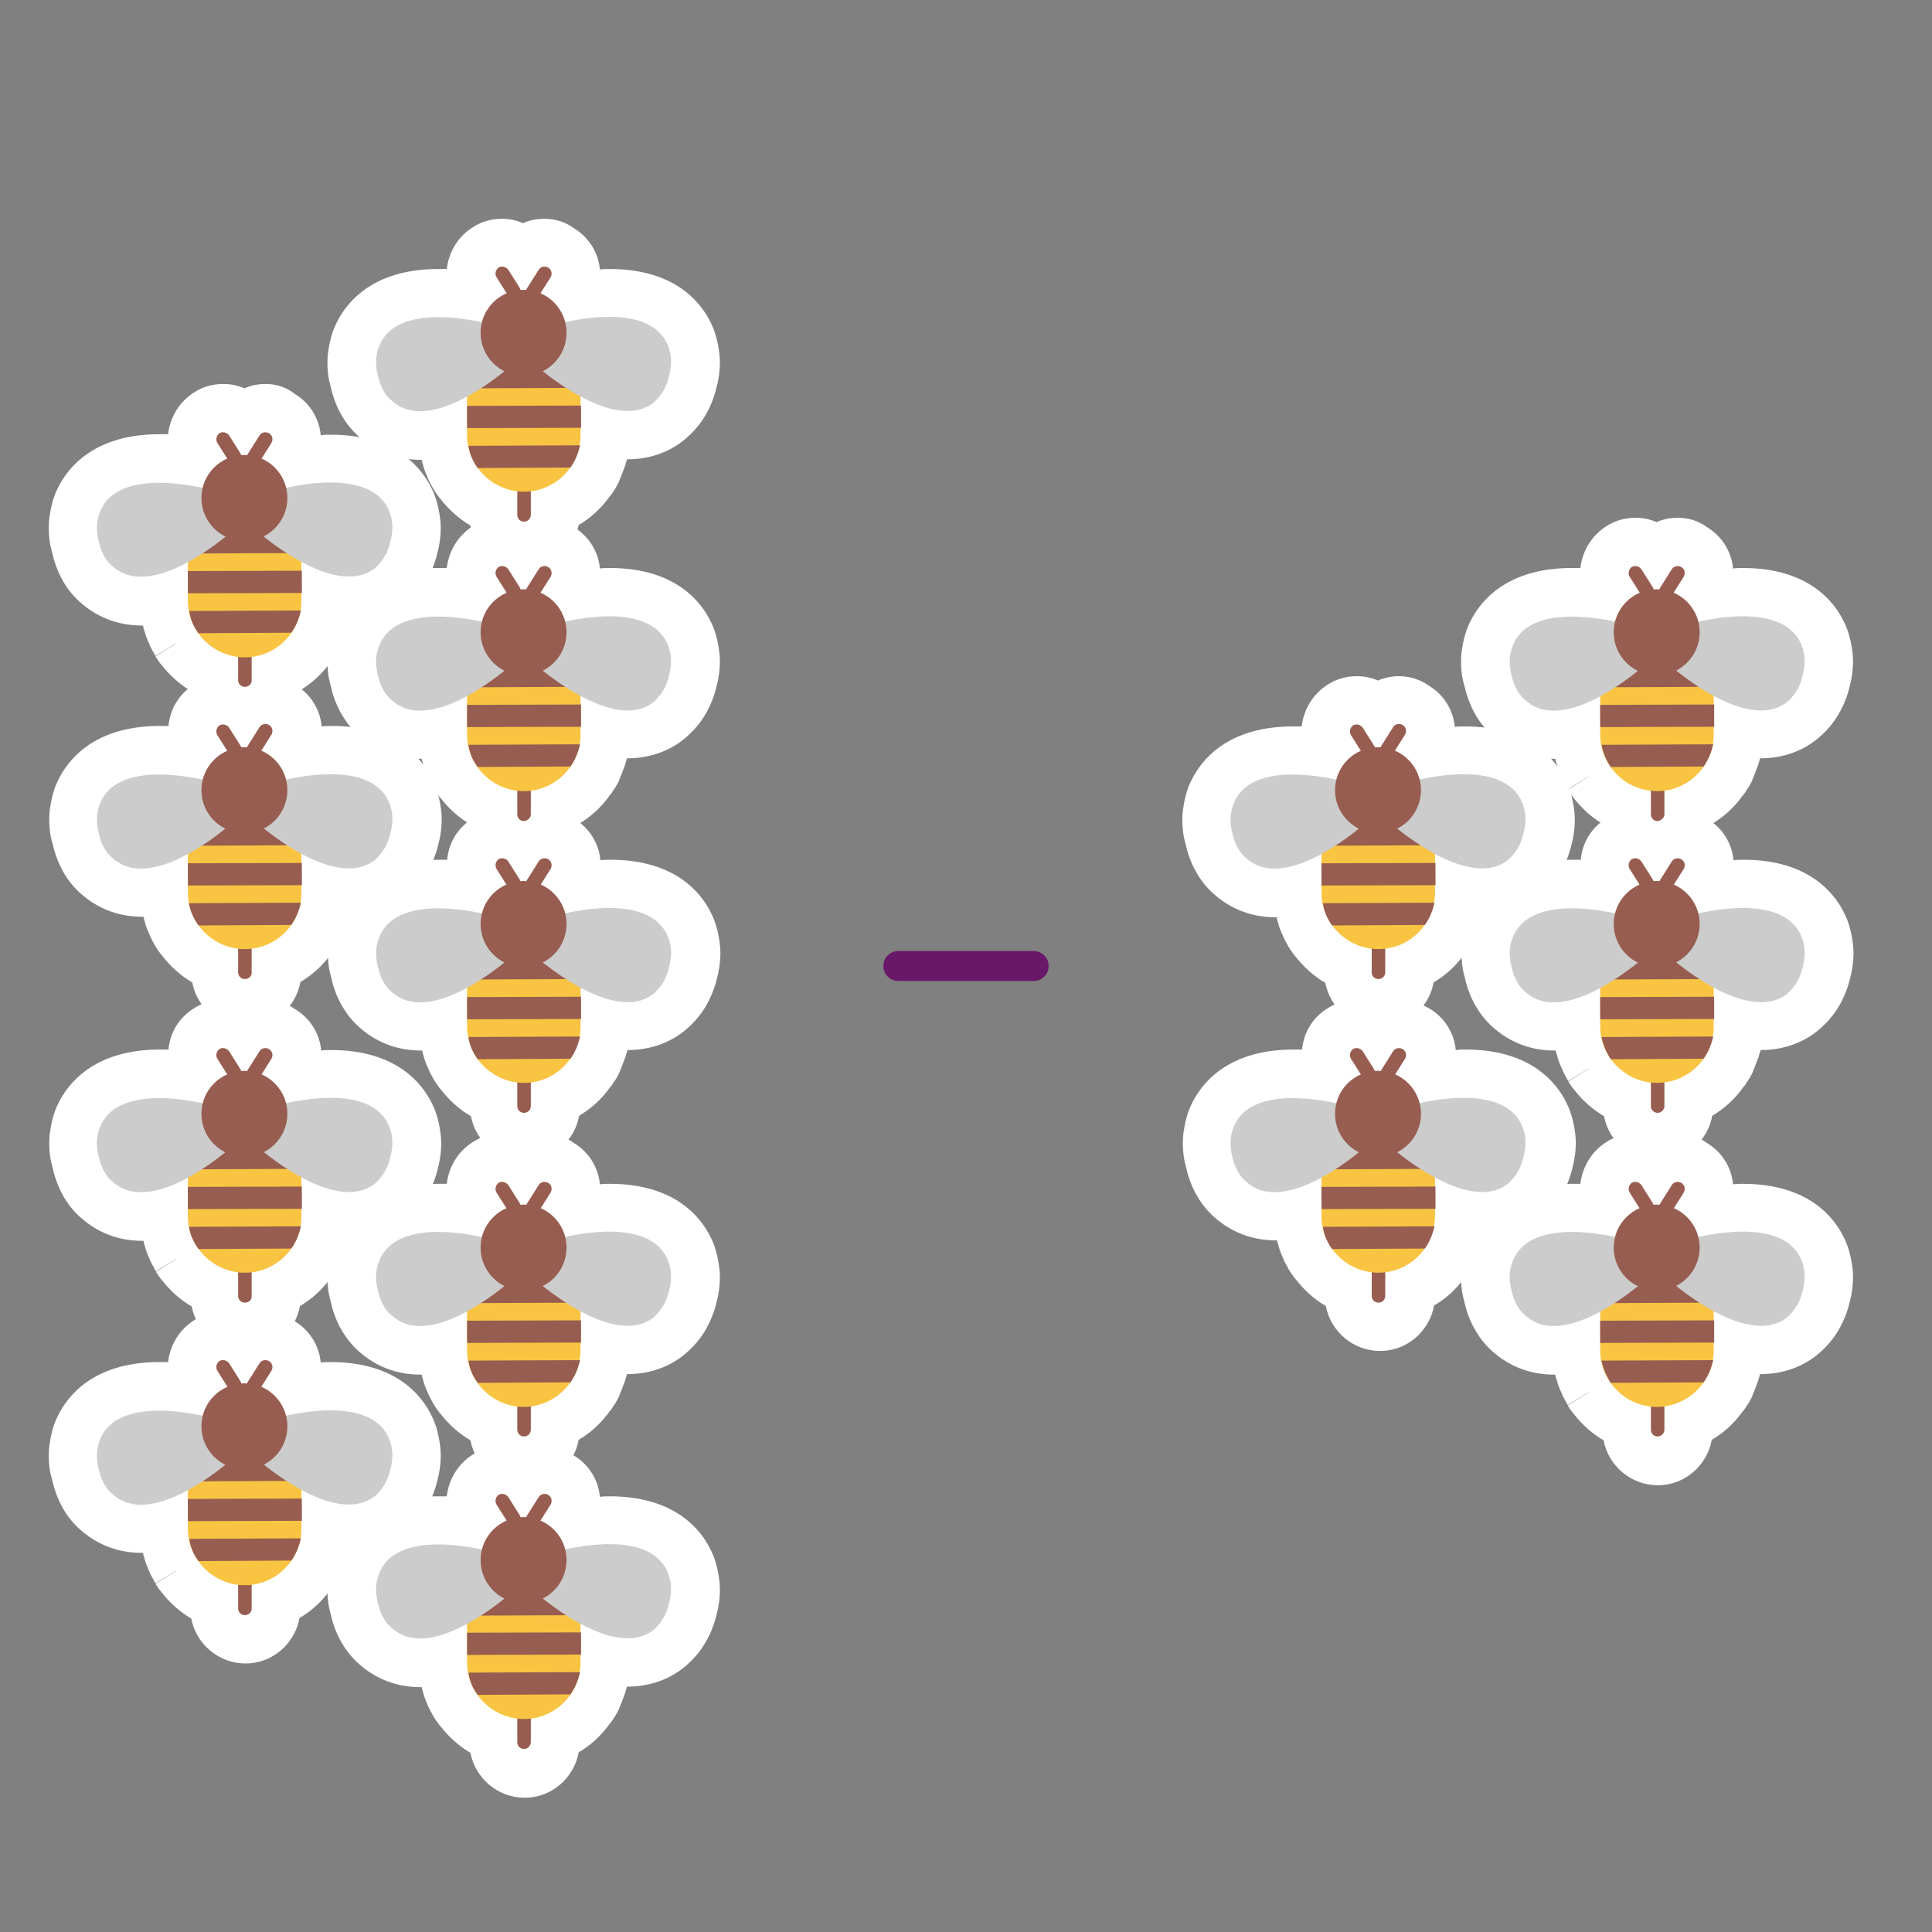 <?xml version="1.0" encoding="utf-8"?>
<!-- Generator: Adobe Illustrator 22.1.0, SVG Export Plug-In . SVG Version: 6.00 Build 0)  -->
<svg version="1.1" id="Layer_1" xmlns="http://www.w3.org/2000/svg" xmlns:xlink="http://www.w3.org/1999/xlink" x="0px" y="0px"
	 viewBox="0 0 400 400" style="enable-background:new 0 0 400 400;" xml:space="preserve">
<rect x="0" y="0" width="400" height="400" fill="#808080" stroke="none"/>
<style type="text/css">
	.st0{fill:#691869;}
	.st1{fill:#FFFFFF;}
	.st2{fill:#975D50;}
	.st3{fill:#F8C442;}
	.st4{fill:#CCCCCC;}
</style>
<g>
	<path class="st0" d="M216.2,197.8c0.6,0.6,0.9,1.3,0.9,2.2s-0.3,1.6-0.9,2.2s-1.3,0.9-2.2,0.9h-10.9h-6.2H186
		c-0.9,0-1.6-0.3-2.2-0.9s-0.9-1.3-0.9-2.2s0.3-1.6,0.9-2.2s1.3-0.9,2.2-0.9h10.9h6.2H214C214.9,196.9,215.6,197.2,216.2,197.8z"/>
</g>
<g>
	<g>
		<path class="st1" d="M108.5,235.4c-3.5,0-6.4-2.9-6.4-6.4l0-1c-2.8-1.1-5.2-3-7-5.5c-0.1-0.1-0.2-0.2-0.2-0.3
			c-0.1-0.1-0.1-0.2-0.2-0.3c-0.2-0.2-0.3-0.5-0.5-0.7l-0.1-0.1c-0.1-0.2-0.2-0.3-0.3-0.5c-0.2-0.4-0.4-0.7-0.6-1.1
			c-0.1-0.1-0.1-0.3-0.2-0.4c-0.2-0.5-0.4-1.1-0.6-1.6c0-0.1-0.1-0.3-0.1-0.5c-0.1-0.3-0.2-0.7-0.3-1.1c0-0.1,0-0.1,0-0.2
			c0-0.1,0-0.2-0.1-0.3c-0.2-1-0.3-1.9-0.3-2.8l0-0.6c-1.6,0.4-3.2,0.6-4.7,0.6c-3.4,0-6.5-1.1-8.9-3.1c-1.1-1-2.1-2.2-3-3.6
			c-0.7-1.2-1.4-2.8-1.7-4.4l-0.2-0.8c-0.3-1.6-0.4-3.3-0.3-4.7c0.2-1.6,0.6-3.1,1.2-4.5c1.8-3.8,6.2-8.4,16.6-8.4
			c1.9,0,4,0.2,6.1,0.5c0.4-0.6,0.8-1.1,1.2-1.6c-0.6-1.3-0.8-2.7-0.5-4.2c0.4-1.7,1.4-3.1,2.8-4c1-0.7,2.2-1,3.4-1
			c1.7,0,3.2,0.6,4.4,1.7c1.2-1.1,2.7-1.8,4.4-1.8c1.2,0,2.4,0.3,3.4,1c2.8,1.7,3.8,5.3,2.4,8.2c0,0,0,0,0,0c0.4,0.5,0.9,1,1.2,1.5
			c2.2-0.3,4.4-0.5,6.3-0.5c10.3,0,14.6,4.5,16.4,8.3c0.6,1.3,1.1,2.9,1.3,4.5c0.2,1.4,0.1,3.1-0.3,4.7l-0.2,0.8
			c-0.3,1.6-1,3.2-1.7,4.4c-0.8,1.4-1.9,2.6-3,3.6c-2.5,2.1-5.6,3.2-9,3.2c0,0,0,0,0,0c-1.5,0-3-0.2-4.6-0.6l0,0.6
			c0,0.9-0.1,1.9-0.2,2.8c0,0.1,0,0.2,0,0.2c0,0.1,0,0.2-0.1,0.3c-0.1,0.4-0.2,0.7-0.3,1.1c0,0.1-0.1,0.3-0.1,0.5
			c-0.2,0.6-0.4,1.1-0.6,1.6c-0.1,0.2-0.1,0.3-0.2,0.5c-0.2,0.3-0.3,0.7-0.5,1.1c-0.1,0.2-0.2,0.3-0.3,0.5c-0.2,0.3-0.4,0.6-0.5,0.9
			c-0.1,0.1-0.1,0.2-0.2,0.3c-0.1,0.1-0.1,0.2-0.2,0.3c-1.8,2.5-4.3,4.4-7,5.5l0,1c0,1.7-0.7,3.3-1.9,4.5
			C111.8,234.7,110.2,235.4,108.5,235.4C108.5,235.4,108.5,235.4,108.5,235.4z"/>
		<path class="st1" d="M112.7,177.7c0.3,0,0.5,0.1,0.8,0.2c0.7,0.4,0.9,1.3,0.5,2l-2.1,3.3c1.1,0.5,2.1,1.2,3,2.1
			c1,1.1,1.7,2.4,2.1,3.7c2.6-0.6,5.9-1.1,9.2-1.1c5,0,9.9,1.2,11.9,5.5c0.4,0.9,0.7,1.9,0.8,2.9c0.1,0.9,0,2.1-0.2,3.1
			c-0.1,0.3-0.1,0.5-0.2,0.8c-0.2,0.9-0.6,2.1-1.1,2.9c-0.5,0.9-1.2,1.7-1.9,2.4c-1.7,1.4-3.6,2-5.7,2c-3.1,0-6.5-1.3-9.6-2.9
			c0,0.1,0,0.3,0,0.4l0,1.5h0l0,4.6h0l0,1.5c0,0.8-0.1,1.5-0.2,2.2h0c0,0,0,0.1,0,0.1c-0.1,0.3-0.1,0.6-0.2,0.9
			c0,0.1-0.1,0.2-0.1,0.3c-0.1,0.4-0.3,0.8-0.4,1.1c0,0.1-0.1,0.2-0.2,0.3c-0.1,0.3-0.2,0.5-0.4,0.8c-0.1,0.1-0.2,0.3-0.2,0.4
			c-0.1,0.2-0.3,0.4-0.4,0.6c0,0,0,0.1-0.1,0.1l0,0c-1.9,2.6-4.8,4.5-8.2,4.9l0,4.8c0,0.8-0.6,1.4-1.4,1.4c0,0,0,0,0,0
			c-0.8,0-1.4-0.6-1.4-1.4l0-4.8c-3.4-0.4-6.3-2.2-8.2-4.9l0,0c0,0,0-0.1-0.1-0.1c-0.1-0.2-0.3-0.4-0.4-0.6
			c-0.1-0.1-0.2-0.3-0.2-0.4c-0.1-0.3-0.3-0.5-0.4-0.8c0-0.1-0.1-0.2-0.1-0.3c-0.2-0.4-0.3-0.7-0.4-1.1c0-0.1,0-0.2-0.1-0.3
			c-0.1-0.3-0.2-0.6-0.2-0.9c0,0,0,0,0-0.1h0c-0.1-0.7-0.2-1.4-0.2-2.2l0-7.5c0-0.1,0-0.3,0-0.4c-3.1,1.7-6.5,3-9.7,3
			c-2.1,0-4-0.6-5.7-2c-0.8-0.6-1.4-1.4-2-2.3c-0.5-0.8-0.9-1.9-1.1-2.9c-0.1-0.3-0.1-0.5-0.2-0.8c-0.2-0.9-0.3-2.2-0.2-3.1
			c0.1-1,0.4-2,0.8-2.9c2-4.3,7-5.5,12.1-5.5c3.2,0,6.5,0.5,9,1c0.4-1.6,1.3-3.1,2.6-4.3c0.8-0.7,1.6-1.2,2.5-1.6l-2.1-3.3
			c-0.4-0.7-0.2-1.5,0.4-2c0.2-0.1,0.5-0.2,0.8-0.2c0.5,0,0.9,0.2,1.2,0.7l2.4,3.8c0.1,0.1,0.1,0.2,0.1,0.3c0.2,0,0.4,0,0.7,0
			c0.2,0,0.4,0,0.7,0c0-0.1,0.1-0.2,0.1-0.3l2.4-3.8C111.8,177.9,112.3,177.7,112.7,177.7 M112.7,167.7
			C112.7,167.7,112.7,167.7,112.7,167.7C112.7,167.7,112.7,167.7,112.7,167.7c-1.6,0-3.1,0.3-4.4,0.9c-1.4-0.6-2.8-0.9-4.4-0.9
			c-2.2,0-4.3,0.6-6.1,1.8c-2.6,1.6-4.4,4.2-5,7.1c-0.1,0.5-0.2,0.9-0.2,1.4c-0.6,0-1.2,0-1.8,0c-13.7,0-19.1,7.1-21.1,11.3
			c-0.9,1.8-1.4,3.9-1.7,6.1c-0.3,2.7,0.1,5.3,0.4,6.3l0.2,0.8c0.2,1,0.9,3.6,2.3,5.9c1.1,1.9,2.5,3.5,4.1,4.8
			c3.4,2.8,7.5,4.3,12.1,4.3c0.1,0,0.2,0,0.3,0c0.1,0.3,0.1,0.5,0.2,0.8c0.1,0.2,0.1,0.4,0.2,0.7c0.2,0.7,0.5,1.4,0.8,2.1
			c0.1,0.2,0.2,0.4,0.3,0.7c0.2,0.4,0.4,0.8,0.7,1.3c0.1,0.3,0.3,0.5,0.4,0.7c0.1,0.2,0.3,0.5,0.6,0.9c0.1,0.1,0.2,0.3,0.3,0.4
			c0.1,0.2,0.2,0.3,0.4,0.5c1.7,2.2,3.8,4.1,6.2,5.5c1,5.3,5.7,9.3,11.2,9.3c3.1,0,5.9-1.2,8.1-3.4c1.6-1.7,2.7-3.7,3.1-6
			c2.4-1.4,4.5-3.3,6.2-5.6c0.1-0.2,0.2-0.3,0.4-0.5c0.1-0.1,0.2-0.3,0.3-0.4c0.2-0.4,0.4-0.7,0.6-0.9c0.1-0.2,0.3-0.5,0.4-0.7
			c0.3-0.5,0.5-0.9,0.6-1.3c0.1-0.2,0.2-0.5,0.3-0.7c0.3-0.7,0.5-1.4,0.8-2.1c0.1-0.2,0.1-0.5,0.2-0.7c0.1-0.2,0.1-0.4,0.2-0.7
			c0,0,0.1,0,0.1,0c4.6,0,8.9-1.5,12.2-4.4c1.5-1.3,2.9-2.9,4-4.8c1.4-2.4,2.1-4.9,2.3-5.9l0.2-0.8c0.2-1,0.7-3.6,0.3-6.3
			c-0.3-2.2-0.8-4.2-1.7-6c-2-4.2-7.4-11.2-20.9-11.2c-0.7,0-1.4,0-2.1,0.1c-0.3-3.4-2.2-6.6-5.3-8.5
			C117,168.3,114.9,167.7,112.7,167.7L112.7,167.7L112.7,167.7z"/>
	</g>
	<g>
		<path class="st1" d="M50.7,207.7c-3.5,0-6.4-2.9-6.4-6.4l0-1c-2.8-1.1-5.2-3-7-5.5c-0.1-0.1-0.2-0.2-0.2-0.3
			c-0.1-0.1-0.1-0.2-0.2-0.3c-0.2-0.2-0.3-0.5-0.5-0.7l-0.1-0.1c-0.1-0.2-0.2-0.3-0.3-0.5c-0.2-0.4-0.4-0.7-0.6-1.1
			c-0.1-0.1-0.1-0.3-0.2-0.4c-0.2-0.5-0.4-1.1-0.6-1.6c0-0.2-0.1-0.3-0.1-0.5c-0.1-0.4-0.2-0.8-0.3-1.1c0-0.1,0-0.2-0.1-0.3
			c0-0.1,0-0.2,0-0.2c-0.2-1-0.3-1.9-0.3-2.8l0-0.6c-1.6,0.4-3.2,0.6-4.7,0.6c0,0,0,0,0,0c-3.4,0-6.5-1.1-8.9-3.1
			c-1.1-1-2.1-2.2-3-3.6c-0.7-1.2-1.4-2.8-1.7-4.4l-0.2-0.8c-0.3-1.6-0.4-3.3-0.3-4.7c0.2-1.6,0.6-3.1,1.2-4.5
			c1.8-3.8,6.2-8.4,16.6-8.4c1.9,0,4,0.2,6.1,0.5c0.4-0.6,0.8-1.1,1.2-1.6c-1.4-2.9-0.4-6.4,2.4-8.2c1-0.7,2.2-1,3.4-1
			c1.7,0,3.2,0.6,4.4,1.7c1.2-1.1,2.7-1.8,4.4-1.8c1.2,0,2.4,0.3,3.4,1c2.8,1.7,3.8,5.3,2.4,8.2c0,0,0,0,0,0c0.4,0.5,0.9,1,1.2,1.5
			c2.2-0.3,4.4-0.5,6.3-0.5c10.3,0,14.6,4.5,16.4,8.3c0.6,1.3,1.1,2.9,1.3,4.5c0.2,1.4,0.1,3.1-0.3,4.7l-0.2,0.8
			c-0.3,1.6-1,3.2-1.7,4.4c-0.8,1.4-1.9,2.6-3,3.6c-2.5,2.1-5.6,3.2-9,3.2c-1.5,0-3-0.2-4.6-0.6l0,0.6c0,0.9-0.1,1.9-0.2,2.8
			c0,0.1,0,0.2,0,0.3c0,0.1,0,0.2-0.1,0.2c-0.1,0.4-0.2,0.7-0.3,1.1c0,0.1-0.1,0.3-0.1,0.5c-0.2,0.6-0.4,1.1-0.6,1.6
			c-0.1,0.2-0.1,0.3-0.2,0.5c-0.2,0.3-0.3,0.7-0.5,1.1c-0.1,0.2-0.2,0.3-0.3,0.5c-0.2,0.3-0.4,0.6-0.5,0.8c-0.1,0.1-0.1,0.2-0.2,0.3
			c-0.1,0.1-0.1,0.2-0.2,0.3c-1.8,2.5-4.3,4.4-7,5.5l0,1c0,1.7-0.7,3.3-1.9,4.5C54.1,207,52.5,207.7,50.7,207.7
			C50.7,207.7,50.7,207.7,50.7,207.7z"/>
		<path class="st1" d="M55,150c0.3,0,0.5,0.1,0.8,0.2c0.7,0.4,0.9,1.3,0.5,2l-2.1,3.3c1.1,0.5,2.1,1.2,3,2.1c1,1.1,1.7,2.4,2.1,3.7
			c2.6-0.6,5.9-1.1,9.2-1.1c5,0,9.9,1.2,11.9,5.5c0.4,0.9,0.7,1.9,0.8,2.9c0.1,0.9,0,2.1-0.2,3.1c-0.1,0.3-0.1,0.5-0.2,0.8
			c-0.2,0.9-0.6,2.1-1.1,2.9c-0.5,0.9-1.2,1.7-1.9,2.4c-1.7,1.4-3.6,2-5.7,2c-3.1,0-6.5-1.3-9.6-2.9c0,0.1,0,0.3,0,0.4l0,1.5h0
			l0,4.6h0l0,1.5c0,0.8-0.1,1.5-0.2,2.2h0c0,0,0,0.1,0,0.1c-0.1,0.3-0.1,0.6-0.2,0.9c0,0.1-0.1,0.2-0.1,0.3
			c-0.1,0.4-0.3,0.8-0.4,1.1c0,0.1-0.1,0.2-0.2,0.3c-0.1,0.3-0.2,0.5-0.4,0.8c-0.1,0.1-0.2,0.3-0.2,0.4c-0.1,0.2-0.3,0.4-0.4,0.6
			c0,0,0,0.1-0.1,0.1l0,0c-1.9,2.6-4.8,4.5-8.2,4.9l0,4.8c0,0.8-0.6,1.4-1.4,1.4c0,0,0,0,0,0c-0.8,0-1.4-0.6-1.4-1.4l0-4.8
			c-3.4-0.4-6.3-2.2-8.2-4.9l0,0c0,0,0-0.1-0.1-0.1c-0.1-0.2-0.3-0.4-0.4-0.6c-0.1-0.1-0.2-0.3-0.2-0.4c-0.1-0.3-0.3-0.5-0.4-0.8
			c0-0.1-0.1-0.2-0.1-0.3c-0.2-0.4-0.3-0.7-0.4-1.1c0-0.1,0-0.2-0.1-0.3c-0.1-0.3-0.2-0.6-0.2-0.9c0,0,0,0,0-0.1h0
			c-0.1-0.7-0.2-1.4-0.2-2.2l0-7.5c0-0.1,0-0.3,0-0.4c-3.1,1.7-6.5,3-9.7,3c-2.1,0-4-0.6-5.7-2c-0.8-0.6-1.4-1.4-2-2.3
			c-0.5-0.8-0.9-1.9-1.1-2.9c-0.1-0.3-0.1-0.5-0.2-0.8c-0.2-0.9-0.3-2.2-0.2-3.1c0.1-1,0.4-2,0.8-2.9c2-4.3,7-5.5,12.1-5.5
			c3.2,0,6.5,0.5,9,1c0.4-1.6,1.3-3.1,2.6-4.3c0.8-0.7,1.6-1.2,2.5-1.6l-2.1-3.3c-0.4-0.7-0.2-1.5,0.4-2c0.2-0.1,0.5-0.2,0.8-0.2
			c0.5,0,0.9,0.2,1.2,0.7l2.4,3.8c0.1,0.1,0.1,0.2,0.1,0.3c0.2,0,0.4,0,0.7,0c0.2,0,0.4,0,0.7,0c0-0.1,0.1-0.2,0.1-0.3l2.4-3.8
			C54.1,150.2,54.5,150,55,150 M55,140C55,140,55,140,55,140c-1.6,0-3.1,0.3-4.4,0.9c-1.4-0.6-2.8-0.9-4.4-0.9
			c-2.2,0-4.3,0.6-6.1,1.8c-2.6,1.6-4.4,4.2-5,7.1c-0.1,0.5-0.2,0.9-0.2,1.4c-0.6,0-1.2,0-1.8,0c-13.7,0-19.1,7.1-21.1,11.3
			c-0.9,1.8-1.4,3.9-1.7,6.1c-0.3,2.7,0.1,5.3,0.4,6.3l0.2,0.7c0.2,1,0.9,3.6,2.3,6c1.1,1.9,2.5,3.5,4.1,4.8
			c3.4,2.8,7.5,4.3,12.1,4.3c0.1,0,0.2,0,0.3,0c0.1,0.3,0.1,0.5,0.2,0.8c0.1,0.2,0.1,0.4,0.2,0.7c0.2,0.7,0.5,1.4,0.8,2.1
			c0.1,0.2,0.2,0.4,0.3,0.7c0.2,0.4,0.4,0.8,0.7,1.3c0.1,0.3,0.3,0.5,0.4,0.7c0.1,0.2,0.3,0.5,0.6,0.9c0.1,0.1,0.2,0.3,0.3,0.4
			c0.1,0.2,0.3,0.3,0.4,0.5c1.7,2.2,3.8,4.1,6.2,5.5c1,5.3,5.7,9.3,11.2,9.3c3.1,0,5.9-1.2,8.1-3.4c1.6-1.7,2.7-3.7,3.1-6
			c2.4-1.4,4.5-3.3,6.2-5.6c0.1-0.2,0.2-0.3,0.4-0.5c0.1-0.1,0.2-0.3,0.3-0.4c0.2-0.4,0.4-0.7,0.6-0.9c0.1-0.2,0.3-0.5,0.4-0.7
			c0.3-0.5,0.5-0.9,0.6-1.3c0.1-0.2,0.2-0.5,0.3-0.7c0.3-0.7,0.5-1.4,0.8-2.1c0.1-0.2,0.1-0.5,0.2-0.7c0.1-0.2,0.1-0.4,0.2-0.7
			c0,0,0.1,0,0.1,0c4.6,0,8.9-1.5,12.2-4.4c1.5-1.3,2.9-2.9,4-4.8c1.4-2.4,2.1-4.9,2.3-5.9l0.2-0.8c0.2-1,0.7-3.6,0.3-6.3
			c-0.3-2.2-0.8-4.2-1.7-6c-2-4.2-7.4-11.2-20.9-11.2c-0.7,0-1.4,0-2.1,0.1c-0.3-3.4-2.2-6.6-5.3-8.5C59.2,140.6,57.1,140,55,140
			L55,140z"/>
	</g>
	<g>
		<path class="st1" d="M108.5,302.4c-3.5,0-6.4-2.9-6.4-6.4l0-1c-2.8-1.1-5.2-3-7-5.5c-0.1-0.1-0.2-0.2-0.2-0.3
			c-0.1-0.1-0.1-0.2-0.2-0.3c-0.2-0.2-0.3-0.5-0.5-0.7l-0.1-0.1c-0.1-0.2-0.2-0.3-0.3-0.5c-0.2-0.4-0.4-0.7-0.6-1.1
			c-0.1-0.1-0.1-0.3-0.2-0.4c-0.2-0.5-0.4-1.1-0.6-1.6c-0.1-0.2-0.1-0.3-0.1-0.5c-0.1-0.3-0.2-0.7-0.3-1.1c0-0.1,0-0.1,0-0.2
			c0-0.1,0-0.2-0.1-0.3c-0.2-1-0.3-1.9-0.3-2.8l0-0.6c-1.6,0.4-3.2,0.6-4.7,0.6c-3.4,0-6.5-1.1-8.9-3.1c-1.1-1-2.1-2.2-3-3.6
			c-0.7-1.2-1.4-2.8-1.7-4.4l-0.2-0.8c-0.3-1.6-0.4-3.3-0.3-4.7c0.2-1.6,0.6-3.1,1.2-4.5c1.8-3.8,6.2-8.4,16.6-8.4
			c1.9,0,4,0.2,6.1,0.5c0.4-0.6,0.8-1.1,1.2-1.6c-0.6-1.3-0.8-2.7-0.5-4.2c0.4-1.7,1.4-3.1,2.8-4c1-0.7,2.2-1,3.4-1
			c1.7,0,3.2,0.6,4.4,1.7c1.2-1.1,2.7-1.8,4.4-1.8c1.2,0,2.4,0.3,3.4,1c2.8,1.7,3.8,5.3,2.4,8.2c0,0,0,0,0,0c0.5,0.5,0.9,1,1.2,1.5
			c2.2-0.3,4.4-0.5,6.3-0.5c10.3,0,14.6,4.5,16.4,8.3c0.6,1.3,1.1,2.9,1.3,4.5c0.2,1.4,0.1,3.1-0.3,4.7l-0.2,0.8
			c-0.3,1.6-1,3.2-1.7,4.4c-0.8,1.4-1.8,2.6-3,3.6c-2.5,2.1-5.6,3.2-9,3.2c0,0,0,0,0,0c-1.5,0-3-0.2-4.6-0.6l0,0.6
			c0,0.9-0.1,1.9-0.2,2.8c0,0.1,0,0.2,0,0.2c0,0.1,0,0.2-0.1,0.3c-0.1,0.4-0.2,0.7-0.3,1.1c0,0.1-0.1,0.3-0.1,0.5
			c-0.2,0.6-0.4,1.1-0.6,1.6c-0.1,0.2-0.2,0.3-0.2,0.5c-0.2,0.3-0.3,0.7-0.5,1.1c-0.1,0.2-0.2,0.3-0.3,0.5c-0.2,0.3-0.4,0.6-0.5,0.9
			c-0.1,0.1-0.1,0.2-0.2,0.3c-0.1,0.1-0.1,0.2-0.2,0.3c-1.8,2.5-4.3,4.4-7,5.5l0,1c0,1.7-0.7,3.3-1.9,4.5
			C111.8,301.7,110.2,302.4,108.5,302.4C108.5,302.4,108.5,302.4,108.5,302.4z"/>
		<path class="st1" d="M112.7,244.7c0.3,0,0.5,0.1,0.8,0.2c0.7,0.4,0.9,1.3,0.5,2l-2.1,3.3c1.1,0.5,2.1,1.2,3,2.1
			c1,1.1,1.7,2.4,2.1,3.7c2.6-0.6,5.9-1.1,9.2-1.1c5,0,9.9,1.2,11.9,5.5c0.4,0.9,0.7,1.9,0.8,2.9c0.1,0.9,0,2.1-0.2,3.1
			c-0.1,0.3-0.1,0.5-0.2,0.8c-0.2,0.9-0.6,2.1-1.1,2.9c-0.5,0.9-1.2,1.7-1.9,2.4c-1.7,1.4-3.6,2-5.7,2c-3.1,0-6.5-1.3-9.6-2.9
			c0,0.1,0,0.3,0,0.4l0,1.5h0l0,4.6h0l0,1.5c0,0.8-0.1,1.5-0.2,2.2h0c0,0,0,0.1,0,0.1c-0.1,0.3-0.1,0.6-0.2,0.9
			c0,0.1-0.1,0.2-0.1,0.3c-0.1,0.4-0.3,0.8-0.4,1.1c0,0.1-0.1,0.2-0.2,0.3c-0.1,0.3-0.2,0.5-0.4,0.8c-0.1,0.1-0.2,0.3-0.2,0.4
			c-0.1,0.2-0.3,0.4-0.4,0.6c0,0,0,0.1-0.1,0.1l0,0c-1.9,2.6-4.8,4.5-8.2,4.9l0,4.8c0,0.8-0.6,1.4-1.4,1.4c0,0,0,0,0,0
			c-0.8,0-1.4-0.6-1.4-1.4l0-4.8c-3.4-0.4-6.3-2.2-8.2-4.9l0,0c0,0,0-0.1-0.1-0.1c-0.1-0.2-0.3-0.4-0.4-0.6
			c-0.1-0.1-0.2-0.3-0.2-0.4c-0.1-0.3-0.3-0.5-0.4-0.8c0-0.1-0.1-0.2-0.1-0.3c-0.2-0.4-0.3-0.7-0.4-1.1c0-0.1,0-0.2-0.1-0.3
			c-0.1-0.3-0.2-0.6-0.2-0.9c0,0,0,0,0-0.1h0c-0.1-0.7-0.2-1.4-0.2-2.2l0-7.5c0-0.1,0-0.3,0-0.4c-3.1,1.7-6.5,3-9.7,3
			c-2.1,0-4-0.6-5.7-2c-0.8-0.6-1.4-1.4-2-2.3c-0.5-0.8-0.9-1.9-1.1-2.9c-0.1-0.3-0.1-0.5-0.2-0.8c-0.2-0.9-0.3-2.2-0.2-3.1
			c0.1-1,0.4-2,0.8-2.9c2-4.3,7-5.5,12.1-5.5c3.2,0,6.5,0.5,9,1c0.4-1.6,1.3-3.1,2.6-4.3c0.8-0.7,1.6-1.2,2.5-1.6l-2.1-3.3
			c-0.4-0.7-0.2-1.5,0.4-2c0.2-0.1,0.5-0.2,0.8-0.2c0.5,0,0.9,0.2,1.2,0.7l2.4,3.8c0.1,0.1,0.1,0.2,0.1,0.3c0.2,0,0.4,0,0.7,0
			c0.2,0,0.4,0,0.7,0c0-0.1,0.1-0.2,0.1-0.3l2.4-3.8C111.8,244.9,112.3,244.7,112.7,244.7 M112.7,234.7
			C112.7,234.7,112.7,234.7,112.7,234.7c-1.6,0-3.1,0.3-4.4,0.9c-1.4-0.6-2.8-0.9-4.4-0.9c-2.2,0-4.3,0.6-6.1,1.8
			c-3.1,2-4.9,5.2-5.3,8.6c-0.6,0-1.2,0-1.8,0c-13.7,0-19.1,7.1-21.1,11.3c-0.9,1.8-1.4,3.9-1.7,6.1c-0.3,2.7,0.1,5.3,0.4,6.3
			l0.2,0.8c0.2,1,0.9,3.6,2.3,5.9c1.1,1.9,2.5,3.5,4.1,4.8c3.4,2.8,7.5,4.3,12.1,4.3c0.1,0,0.2,0,0.3,0c0.1,0.3,0.1,0.5,0.2,0.8
			c0.1,0.2,0.1,0.4,0.2,0.7c0.2,0.7,0.5,1.4,0.8,2.1c0.1,0.2,0.2,0.4,0.3,0.7c0.2,0.4,0.4,0.8,0.7,1.3c0.1,0.3,0.3,0.5,0.4,0.7
			c0.1,0.2,0.3,0.5,0.6,0.9c0.1,0.1,0.2,0.3,0.3,0.4c0.1,0.2,0.2,0.3,0.4,0.5c1.7,2.2,3.8,4.1,6.2,5.5c1,5.3,5.7,9.3,11.2,9.3
			c3.1,0,5.9-1.2,8.1-3.4c1.6-1.7,2.7-3.7,3.1-6c2.4-1.4,4.5-3.3,6.2-5.6c0.1-0.2,0.2-0.3,0.4-0.5c0.1-0.1,0.2-0.3,0.3-0.4
			c0.2-0.4,0.4-0.7,0.6-0.9c0.1-0.2,0.3-0.5,0.4-0.7c0.3-0.5,0.5-0.9,0.6-1.3c0.1-0.2,0.2-0.5,0.3-0.7c0.3-0.7,0.5-1.4,0.8-2.1
			c0.1-0.2,0.1-0.5,0.2-0.7c0.1-0.2,0.1-0.4,0.2-0.7c0,0,0.1,0,0.1,0c4.6,0,8.9-1.5,12.2-4.4c1.5-1.3,2.9-2.9,4-4.8
			c1.4-2.4,2.1-4.9,2.3-5.9l0.2-0.8c0.2-1,0.7-3.6,0.3-6.3c-0.3-2.2-0.8-4.2-1.7-6c-2-4.2-7.4-11.2-20.9-11.2c-0.7,0-1.4,0-2.1,0.1
			c-0.3-3.4-2.2-6.6-5.3-8.5C117,235.3,114.9,234.7,112.7,234.7L112.7,234.7z"/>
	</g>
	<g>
		<path class="st1" d="M50.7,274.7c-3.5,0-6.4-2.9-6.4-6.4l0-1c-2.8-1.1-5.2-3-7-5.5c-0.1-0.1-0.2-0.2-0.2-0.3
			c-0.1-0.1-0.1-0.2-0.2-0.3c-0.1-0.2-0.3-0.5-0.5-0.7c-0.2-0.2-0.3-0.4-0.4-0.6c-0.2-0.4-0.4-0.7-0.5-1.1c-0.1-0.1-0.1-0.3-0.2-0.4
			c-0.2-0.5-0.4-1.1-0.6-1.6c-0.1-0.2-0.1-0.3-0.1-0.5c-0.1-0.3-0.2-0.7-0.3-1.1c0-0.1,0-0.2-0.1-0.3c0-0.1,0-0.2,0-0.2
			c-0.2-1-0.3-1.9-0.3-2.8l0-0.6c-1.6,0.4-3.2,0.6-4.7,0.6c0,0,0,0,0,0c-3.4,0-6.4-1.1-8.9-3.1c-1.1-1-2.1-2.2-3-3.6
			c-0.7-1.2-1.4-2.8-1.7-4.4l-0.2-0.8c-0.3-1.6-0.4-3.3-0.3-4.7c0.2-1.6,0.6-3.1,1.2-4.5c1.8-3.8,6.2-8.4,16.6-8.4
			c1.9,0,4,0.2,6.1,0.5c0.4-0.6,0.8-1.1,1.2-1.6c-0.6-1.3-0.8-2.7-0.5-4.2c0.4-1.7,1.4-3.1,2.8-4c1-0.7,2.2-1,3.4-1
			c1.7,0,3.2,0.6,4.4,1.7c1.2-1.1,2.7-1.8,4.4-1.8c1.2,0,2.4,0.3,3.4,1c2.8,1.7,3.8,5.3,2.4,8.2c0,0,0,0,0,0c0.4,0.5,0.9,1,1.2,1.5
			c2.2-0.3,4.4-0.5,6.3-0.5c10.3,0,14.6,4.5,16.4,8.3c0.6,1.3,1.1,2.9,1.3,4.5c0.2,1.4,0.1,3.1-0.3,4.7l-0.2,0.8
			c-0.3,1.6-1,3.2-1.7,4.4c-0.9,1.4-1.9,2.6-3,3.6c-2.5,2.1-5.6,3.2-9,3.2c-1.5,0-3-0.2-4.6-0.6l0,0.6c0,0.9-0.1,1.9-0.2,2.8
			c0,0.1,0,0.2-0.1,0.3c0,0.1,0,0.2-0.1,0.2c-0.1,0.4-0.2,0.7-0.3,1.1c0,0.1-0.1,0.3-0.1,0.5c-0.2,0.6-0.4,1.1-0.6,1.6
			c-0.1,0.2-0.1,0.3-0.2,0.5c-0.2,0.3-0.3,0.7-0.5,1.1c-0.1,0.2-0.2,0.3-0.3,0.5c-0.2,0.3-0.4,0.6-0.5,0.8c-0.1,0.1-0.1,0.2-0.2,0.3
			c-0.1,0.1-0.1,0.2-0.2,0.3c-1.8,2.5-4.3,4.4-7,5.5l0,1c0,1.7-0.7,3.3-1.9,4.5C54.1,274,52.5,274.7,50.7,274.7
			C50.7,274.7,50.7,274.7,50.7,274.7z"/>
		<path class="st1" d="M55,217c0.3,0,0.5,0.1,0.8,0.2c0.7,0.4,0.9,1.3,0.5,2l-2.1,3.3c1.1,0.5,2.1,1.2,3,2.1c1,1.1,1.7,2.4,2.1,3.7
			c2.6-0.6,5.9-1.1,9.2-1.1c5,0,9.9,1.2,11.9,5.5c0.4,0.9,0.7,1.9,0.8,2.9c0.1,0.9,0,2.1-0.2,3.1c-0.1,0.3-0.1,0.5-0.2,0.8
			c-0.2,0.9-0.6,2.1-1.1,2.9c-0.5,0.9-1.2,1.7-1.9,2.4c-1.7,1.4-3.6,2-5.7,2c-3.1,0-6.5-1.3-9.6-2.9c0,0.1,0,0.3,0,0.4l0,1.5h0
			l0,4.6h0l0,1.5c0,0.8-0.1,1.5-0.2,2.2h0c0,0,0,0.1,0,0.1c-0.1,0.3-0.1,0.6-0.2,0.9c0,0.1-0.1,0.2-0.1,0.3
			c-0.1,0.4-0.3,0.8-0.4,1.1c0,0.1-0.1,0.2-0.2,0.3c-0.1,0.3-0.2,0.5-0.4,0.8c-0.1,0.1-0.2,0.3-0.2,0.4c-0.1,0.2-0.3,0.4-0.4,0.6
			c0,0,0,0.1-0.1,0.1l0,0c-1.9,2.6-4.8,4.5-8.2,4.9l0,4.8c0,0.8-0.6,1.4-1.4,1.4c0,0,0,0,0,0c-0.8,0-1.4-0.6-1.4-1.4l0-4.8
			c-3.4-0.4-6.3-2.2-8.2-4.9l0,0c0,0,0-0.1-0.1-0.1c-0.1-0.2-0.3-0.4-0.4-0.6c-0.1-0.1-0.2-0.3-0.2-0.4c-0.1-0.3-0.3-0.5-0.4-0.8
			c0-0.1-0.1-0.2-0.1-0.3c-0.2-0.4-0.3-0.7-0.4-1.1c0-0.1,0-0.2-0.1-0.3c-0.1-0.3-0.2-0.6-0.2-0.9c0,0,0,0,0-0.1h0
			c-0.1-0.7-0.2-1.4-0.2-2.2l0-7.5c0-0.1,0-0.3,0-0.4c-3.1,1.7-6.5,3-9.7,3c-2.1,0-4-0.6-5.7-2c-0.8-0.6-1.4-1.4-2-2.3
			c-0.5-0.8-0.9-1.9-1.1-2.9c-0.1-0.3-0.1-0.5-0.2-0.8c-0.2-0.9-0.3-2.2-0.2-3.1c0.1-1,0.4-2,0.8-2.9c2-4.3,7-5.5,12.1-5.5
			c3.2,0,6.5,0.5,9,1c0.4-1.6,1.3-3.1,2.6-4.3c0.8-0.7,1.6-1.2,2.5-1.6l-2.1-3.3c-0.4-0.7-0.2-1.5,0.4-2c0.2-0.1,0.5-0.2,0.8-0.2
			c0.5,0,0.9,0.2,1.2,0.7l2.4,3.8c0.1,0.1,0.1,0.2,0.1,0.3c0.2,0,0.4,0,0.7,0c0.2,0,0.4,0,0.7,0c0-0.1,0.1-0.2,0.1-0.3l2.4-3.8
			C54.1,217.2,54.5,217,55,217 M55,207C55,207,55,207,55,207c-1.6,0-3.1,0.3-4.4,0.9c-1.4-0.6-2.8-0.9-4.4-0.9
			c-2.2,0-4.3,0.6-6.1,1.8c-2.6,1.6-4.4,4.2-5,7.1c-0.1,0.5-0.2,0.9-0.2,1.4c-0.6,0-1.2,0-1.8,0c-13.7,0-19.1,7.1-21.1,11.3
			c-0.9,1.8-1.4,3.9-1.7,6.1c-0.3,2.7,0.1,5.3,0.4,6.3l0.2,0.8c0.2,1,0.9,3.6,2.3,6c1.1,1.9,2.5,3.5,4.1,4.8
			c3.4,2.8,7.5,4.3,12.1,4.3c0.1,0,0.2,0,0.3,0c0.1,0.3,0.1,0.6,0.2,0.8c0.1,0.2,0.1,0.4,0.2,0.7c0.2,0.7,0.5,1.4,0.8,2.1
			c0.1,0.2,0.2,0.5,0.3,0.7c0.2,0.4,0.4,0.8,0.7,1.3c0.1,0.3,0.3,0.5,0.4,0.7l8.5-5.2l-8.5,5.3c0.1,0.2,0.3,0.5,0.5,0.8
			c0.1,0.1,0.2,0.3,0.3,0.4c0.1,0.2,0.2,0.3,0.4,0.5c1.7,2.2,3.8,4.1,6.2,5.5c1,5.3,5.7,9.3,11.2,9.3c3.1,0,5.9-1.2,8.1-3.4
			c1.6-1.7,2.7-3.7,3.1-6c2.4-1.4,4.5-3.3,6.2-5.6c0.1-0.2,0.2-0.3,0.4-0.5c0.1-0.1,0.2-0.3,0.3-0.4c0.3-0.4,0.4-0.7,0.6-0.9
			c0.1-0.2,0.3-0.5,0.4-0.7c0.3-0.5,0.5-0.9,0.6-1.3c0.1-0.2,0.2-0.5,0.3-0.7c0.3-0.7,0.5-1.4,0.8-2.1c0.1-0.2,0.1-0.5,0.2-0.7
			c0.1-0.2,0.1-0.4,0.2-0.7c0,0,0.1,0,0.1,0c4.6,0,8.9-1.5,12.2-4.4c1.5-1.3,2.9-2.9,4-4.8c1.4-2.4,2.1-4.9,2.3-5.9l0.2-0.8
			c0.2-1,0.7-3.6,0.3-6.3c-0.3-2.2-0.8-4.2-1.7-6c-2-4.2-7.4-11.2-20.9-11.2c-0.7,0-1.4,0-2.1,0.1c-0.3-3.4-2.2-6.6-5.3-8.5
			C59.2,207.6,57.1,207,55,207L55,207z"/>
	</g>
	<g>
		<path class="st1" d="M108.5,367.1c-3.5,0-6.4-2.9-6.4-6.4l0-1c-2.8-1.1-5.2-3-7-5.5c-0.1-0.1-0.2-0.2-0.2-0.3
			c-0.1-0.1-0.1-0.2-0.2-0.3c-0.2-0.2-0.3-0.5-0.5-0.7l-0.1-0.1c-0.1-0.2-0.2-0.3-0.3-0.5c-0.2-0.4-0.4-0.7-0.6-1.1
			c-0.1-0.1-0.1-0.3-0.2-0.4c-0.2-0.5-0.4-1.1-0.6-1.6c0-0.1-0.1-0.3-0.1-0.5c-0.1-0.3-0.2-0.7-0.3-1.1c0-0.1,0-0.1,0-0.2
			c0-0.1,0-0.2-0.1-0.3c-0.2-1-0.3-1.9-0.3-2.8l0-0.6c-1.6,0.4-3.2,0.6-4.7,0.6c-3.4,0-6.5-1.1-8.9-3.1c-1.1-1-2.1-2.2-3-3.6
			c-0.7-1.2-1.4-2.8-1.7-4.4l-0.2-0.8c-0.3-1.6-0.4-3.3-0.3-4.7c0.2-1.6,0.6-3.1,1.2-4.5c1.8-3.8,6.2-8.4,16.6-8.4
			c1.9,0,4,0.2,6.1,0.5c0.4-0.6,0.8-1.1,1.2-1.6c-0.6-1.3-0.8-2.7-0.5-4.2c0.4-1.7,1.4-3.1,2.8-4c1-0.7,2.2-1,3.4-1
			c1.7,0,3.2,0.6,4.4,1.7c1.2-1.1,2.7-1.8,4.4-1.8c1.2,0,2.4,0.3,3.4,1c2.8,1.7,3.8,5.3,2.4,8.2c0,0,0,0,0,0c0.5,0.5,0.9,1,1.2,1.5
			c2.2-0.3,4.4-0.5,6.3-0.5c10.3,0,14.6,4.5,16.4,8.3c0.6,1.3,1.1,2.9,1.3,4.5c0.2,1.4,0.1,3.1-0.3,4.7l-0.2,0.8
			c-0.3,1.6-1,3.2-1.7,4.4c-0.8,1.4-1.8,2.6-3,3.6c-2.5,2.1-5.6,3.2-9,3.2c0,0,0,0,0,0c-1.5,0-3-0.2-4.6-0.6l0,0.6
			c0,0.9-0.1,1.9-0.2,2.8c0,0.1,0,0.2,0,0.2c0,0.1,0,0.2-0.1,0.3c-0.1,0.4-0.2,0.7-0.3,1.1c0,0.1-0.1,0.3-0.1,0.5
			c-0.2,0.6-0.4,1.1-0.6,1.6c-0.1,0.2-0.1,0.3-0.2,0.5c-0.2,0.4-0.3,0.7-0.5,1.1c-0.1,0.2-0.2,0.3-0.3,0.5c-0.2,0.3-0.4,0.6-0.5,0.8
			c-0.1,0.1-0.1,0.2-0.2,0.3c-0.1,0.1-0.1,0.2-0.2,0.3c-1.8,2.5-4.3,4.4-7,5.5l0,1c0,1.7-0.7,3.3-1.9,4.5
			C111.8,366.4,110.2,367.1,108.5,367.1C108.5,367.1,108.5,367.1,108.5,367.1z"/>
		<path class="st1" d="M112.7,309.4c0.3,0,0.5,0.1,0.8,0.2c0.7,0.4,0.9,1.3,0.5,2l-2.1,3.3c1.1,0.5,2.1,1.2,3,2.1
			c1,1.1,1.7,2.4,2.1,3.7c2.6-0.6,5.9-1.1,9.2-1.1c5,0,9.9,1.2,11.9,5.5c0.4,0.9,0.7,1.9,0.8,2.9c0.1,0.9,0,2.1-0.2,3.1
			c-0.1,0.3-0.1,0.5-0.2,0.8c-0.2,0.9-0.6,2.1-1.1,2.9c-0.5,0.9-1.2,1.7-1.9,2.4c-1.7,1.4-3.6,2-5.7,2c-3.1,0-6.5-1.3-9.6-2.9
			c0,0.1,0,0.3,0,0.4l0,1.5h0l0,4.6h0l0,1.5c0,0.8-0.1,1.5-0.2,2.2h0c0,0,0,0.1,0,0.1c-0.1,0.3-0.1,0.6-0.2,0.9
			c0,0.1-0.1,0.2-0.1,0.3c-0.1,0.4-0.3,0.8-0.4,1.1c0,0.1-0.1,0.2-0.2,0.3c-0.1,0.3-0.2,0.5-0.4,0.8c-0.1,0.1-0.2,0.3-0.2,0.4
			c-0.1,0.2-0.3,0.4-0.4,0.6c0,0,0,0.1-0.1,0.1l0,0c-1.9,2.6-4.8,4.5-8.2,4.9l0,4.8c0,0.8-0.6,1.4-1.4,1.4c0,0,0,0,0,0
			c-0.8,0-1.4-0.6-1.4-1.4l0-4.8c-3.4-0.4-6.3-2.2-8.2-4.9l0,0c0,0,0-0.1-0.1-0.1c-0.1-0.2-0.3-0.4-0.4-0.6
			c-0.1-0.1-0.2-0.3-0.2-0.4c-0.1-0.3-0.3-0.5-0.4-0.8c0-0.1-0.1-0.2-0.1-0.3c-0.2-0.4-0.3-0.7-0.4-1.1c0-0.1,0-0.2-0.1-0.3
			c-0.1-0.3-0.2-0.6-0.2-0.9c0,0,0,0,0-0.1h0c-0.1-0.7-0.2-1.4-0.2-2.2l0-7.5c0-0.1,0-0.3,0-0.4c-3.1,1.7-6.5,3-9.7,3
			c-2.1,0-4-0.6-5.7-2c-0.8-0.6-1.4-1.4-2-2.3c-0.5-0.8-0.9-1.9-1.1-2.9c-0.1-0.3-0.1-0.5-0.2-0.8c-0.2-0.9-0.3-2.2-0.2-3.1
			c0.1-1,0.4-2,0.8-2.9c2-4.3,7-5.5,12.1-5.5c3.2,0,6.5,0.5,9,1c0.4-1.6,1.3-3.1,2.6-4.3c0.8-0.7,1.6-1.2,2.5-1.6l-2.1-3.3
			c-0.4-0.7-0.2-1.5,0.4-2c0.2-0.1,0.5-0.2,0.8-0.2c0.5,0,0.9,0.2,1.2,0.7l2.4,3.8c0.1,0.1,0.1,0.2,0.1,0.3c0.2,0,0.4,0,0.7,0
			c0.2,0,0.4,0,0.7,0c0-0.1,0.1-0.2,0.1-0.3l2.4-3.8C111.8,309.6,112.3,309.4,112.7,309.4 M112.7,299.4
			C112.7,299.4,112.7,299.4,112.7,299.4C112.7,299.4,112.7,299.4,112.7,299.4c-1.6,0-3.1,0.3-4.4,0.9c-1.4-0.6-2.8-0.9-4.4-0.9
			c-2.2,0-4.3,0.6-6.1,1.8c-3.1,2-4.9,5.2-5.3,8.6c-0.6,0-1.2,0-1.8,0c-13.7,0-19.1,7.1-21.1,11.3c-0.9,1.8-1.4,3.9-1.7,6.1
			c-0.3,2.7,0.1,5.3,0.4,6.3l0.2,0.8c0.2,1,0.9,3.6,2.3,5.9c1.1,1.9,2.5,3.5,4.1,4.8c3.4,2.8,7.5,4.3,12.1,4.3c0.1,0,0.2,0,0.3,0
			c0.1,0.3,0.1,0.5,0.2,0.8c0.1,0.2,0.1,0.4,0.2,0.7c0.2,0.7,0.5,1.4,0.8,2.1c0.1,0.2,0.2,0.5,0.3,0.7c0.2,0.4,0.4,0.8,0.7,1.3
			c0.1,0.3,0.3,0.5,0.4,0.7c0.1,0.2,0.3,0.5,0.6,0.9c0.1,0.1,0.2,0.3,0.3,0.4c0.1,0.2,0.2,0.3,0.4,0.5c1.7,2.2,3.8,4.1,6.2,5.5
			c1,5.3,5.7,9.3,11.2,9.3c3.1,0,5.9-1.2,8.1-3.4c1.6-1.7,2.7-3.7,3.1-6c2.4-1.4,4.5-3.3,6.2-5.6c0.1-0.2,0.2-0.3,0.4-0.5
			c0.1-0.1,0.2-0.3,0.3-0.4c0.3-0.4,0.4-0.7,0.6-0.9c0.1-0.2,0.3-0.5,0.4-0.7c0.3-0.5,0.5-0.9,0.6-1.3c0.1-0.2,0.2-0.5,0.3-0.7
			c0.3-0.7,0.5-1.4,0.8-2.1c0.1-0.2,0.1-0.5,0.2-0.7c0.1-0.2,0.1-0.4,0.2-0.7c0,0,0.1,0,0.1,0c4.6,0,8.9-1.5,12.2-4.4
			c1.5-1.3,2.9-2.9,4-4.8c1.4-2.4,2.1-4.9,2.3-5.9l0.2-0.8c0.2-1,0.7-3.6,0.3-6.3c-0.3-2.2-0.8-4.2-1.7-6c-2-4.2-7.4-11.2-20.9-11.2
			c-0.7,0-1.4,0-2.1,0.1c-0.3-3.4-2.2-6.6-5.3-8.5C117,300,114.9,299.4,112.7,299.4L112.7,299.4L112.7,299.4z"/>
	</g>
	<g>
		<path class="st1" d="M50.7,339.4c-3.5,0-6.4-2.9-6.4-6.4l0-1c-2.8-1.1-5.2-3-7-5.5c-0.1-0.1-0.2-0.2-0.2-0.3
			c-0.1-0.1-0.1-0.2-0.2-0.3c-0.2-0.2-0.3-0.5-0.5-0.7l-0.1-0.1c-0.1-0.2-0.2-0.3-0.3-0.5c-0.2-0.4-0.4-0.7-0.6-1.1
			c-0.1-0.1-0.1-0.3-0.2-0.4c-0.2-0.5-0.4-1-0.6-1.6c0-0.1-0.1-0.3-0.1-0.5c-0.1-0.4-0.2-0.8-0.3-1.1c0-0.1,0-0.2-0.1-0.3
			c0-0.1,0-0.2,0-0.2c-0.2-1-0.3-1.9-0.3-2.8l0-0.6c-1.6,0.4-3.2,0.6-4.7,0.6c-3.4,0-6.4-1.1-8.9-3.1c-1.1-1-2.1-2.2-3-3.6
			c-0.7-1.2-1.4-2.8-1.7-4.4l-0.2-0.8c-0.3-1.6-0.4-3.3-0.3-4.7c0.2-1.6,0.6-3.1,1.2-4.5c1.8-3.8,6.2-8.4,16.6-8.4
			c1.9,0,4,0.2,6.1,0.5c0.4-0.6,0.8-1.1,1.2-1.6c-0.6-1.3-0.8-2.7-0.5-4.2c0.4-1.7,1.4-3.1,2.8-4c1-0.7,2.2-1,3.4-1
			c1.7,0,3.2,0.6,4.4,1.7c1.2-1.1,2.7-1.8,4.4-1.8c1.2,0,2.4,0.3,3.4,1c2.8,1.7,3.8,5.3,2.4,8.2c0,0,0,0,0,0c0.4,0.5,0.9,1,1.2,1.5
			c2.2-0.3,4.4-0.5,6.3-0.5c10.3,0,14.6,4.5,16.4,8.3c0.6,1.3,1.1,2.9,1.3,4.5c0.2,1.4,0.1,3.1-0.3,4.7l-0.2,0.8
			c-0.3,1.6-1,3.2-1.7,4.4c-0.8,1.4-1.9,2.6-3,3.6c-2.5,2.1-5.6,3.2-9,3.2l0,0c-1.5,0-3-0.2-4.6-0.6l0,0.6c0,0.9-0.1,1.9-0.2,2.8
			c0,0.1,0,0.2-0.1,0.3c0,0.1,0,0.2,0,0.2c-0.1,0.4-0.2,0.7-0.3,1.1c0,0.1-0.1,0.3-0.1,0.5c-0.2,0.5-0.4,1.1-0.6,1.6
			c-0.1,0.2-0.1,0.3-0.2,0.5c-0.2,0.3-0.3,0.7-0.5,1.1c-0.1,0.2-0.2,0.3-0.3,0.5c-0.2,0.3-0.4,0.6-0.5,0.8c-0.1,0.1-0.1,0.2-0.2,0.3
			c-0.1,0.1-0.1,0.2-0.2,0.3c-1.8,2.5-4.3,4.4-7,5.5l0,1c0,1.7-0.7,3.3-1.9,4.5C54.1,338.7,52.5,339.3,50.7,339.4
			C50.7,339.4,50.7,339.4,50.7,339.4z"/>
		<path class="st1" d="M55,281.6c0.3,0,0.5,0.1,0.8,0.2c0.7,0.4,0.9,1.3,0.5,2l-2.1,3.3c1.1,0.5,2.1,1.2,3,2.1
			c1,1.1,1.7,2.4,2.1,3.7c2.6-0.6,5.9-1.1,9.2-1.1c5,0,9.9,1.2,11.9,5.5c0.4,0.9,0.7,1.9,0.8,2.9c0.1,0.9,0,2.1-0.2,3.1
			c-0.1,0.3-0.1,0.5-0.2,0.8c-0.2,0.9-0.6,2.1-1.1,2.9c-0.5,0.9-1.2,1.7-1.9,2.4c-1.7,1.4-3.6,2-5.7,2c-3.1,0-6.5-1.3-9.6-2.9
			c0,0.1,0,0.3,0,0.4l0,1.5h0l0,4.6h0l0,1.5c0,0.8-0.1,1.5-0.2,2.2h0c0,0,0,0.1,0,0.1c-0.1,0.3-0.1,0.6-0.2,0.9
			c0,0.1-0.1,0.2-0.1,0.3c-0.1,0.4-0.3,0.8-0.4,1.1c0,0.1-0.1,0.2-0.2,0.3c-0.1,0.3-0.2,0.5-0.4,0.8c-0.1,0.1-0.2,0.3-0.2,0.4
			c-0.1,0.2-0.3,0.4-0.4,0.6c0,0,0,0.1-0.1,0.1l0,0c-1.9,2.6-4.8,4.5-8.2,4.9l0,4.8c0,0.8-0.6,1.4-1.4,1.4c0,0,0,0,0,0
			c-0.8,0-1.4-0.6-1.4-1.4l0-4.8c-3.4-0.4-6.3-2.2-8.2-4.9l0,0c0,0,0-0.1-0.1-0.1c-0.1-0.2-0.3-0.4-0.4-0.6
			c-0.1-0.1-0.2-0.3-0.2-0.4c-0.1-0.3-0.3-0.5-0.4-0.8c0-0.1-0.1-0.2-0.1-0.3c-0.2-0.4-0.3-0.7-0.4-1.1c0-0.1,0-0.2-0.1-0.3
			c-0.1-0.3-0.2-0.6-0.2-0.9c0,0,0,0,0-0.1h0c-0.1-0.7-0.2-1.4-0.2-2.2l0-7.5c0-0.1,0-0.3,0-0.4c-3.1,1.7-6.5,3-9.7,3
			c-2.1,0-4-0.6-5.7-2c-0.8-0.6-1.4-1.4-2-2.3c-0.5-0.8-0.9-1.9-1.1-2.9c-0.1-0.3-0.1-0.5-0.2-0.8c-0.2-0.9-0.3-2.2-0.2-3.1
			c0.1-1,0.4-2,0.8-2.9c2-4.3,7-5.5,12.1-5.5c3.2,0,6.5,0.5,9,1c0.4-1.6,1.3-3.1,2.6-4.3c0.8-0.7,1.6-1.2,2.5-1.6l-2.1-3.3
			c-0.4-0.7-0.2-1.5,0.4-2c0.2-0.1,0.5-0.2,0.8-0.2c0.5,0,0.9,0.2,1.2,0.7l2.4,3.8c0.1,0.1,0.1,0.2,0.1,0.3c0.2,0,0.4,0,0.7,0
			c0.2,0,0.4,0,0.7,0c0-0.1,0.1-0.2,0.1-0.3l2.4-3.8C54.1,281.9,54.5,281.6,55,281.6 M55,271.6C55,271.6,55,271.6,55,271.6
			c-1.6,0-3.1,0.3-4.4,0.9c-1.4-0.6-2.8-0.9-4.4-0.9c-2.2,0-4.3,0.6-6.1,1.8c-3.1,2-4.9,5.2-5.3,8.6c-0.6,0-1.2,0-1.8,0
			c-13.7,0-19.1,7.1-21.1,11.3c-0.9,1.8-1.4,3.9-1.7,6.1c-0.3,2.7,0.1,5.3,0.4,6.3l0.2,0.7c0.2,1,0.9,3.6,2.3,6
			c1.1,1.9,2.5,3.5,4.1,4.8c3.4,2.8,7.5,4.3,12.1,4.3c0.1,0,0.2,0,0.3,0c0.1,0.3,0.1,0.6,0.2,0.8c0.1,0.2,0.1,0.4,0.2,0.7
			c0.2,0.7,0.5,1.4,0.8,2.1c0.1,0.2,0.2,0.4,0.3,0.7c0.2,0.4,0.4,0.8,0.7,1.3c0.1,0.3,0.3,0.5,0.4,0.7l8.5-5.2l-8.5,5.3
			c0.1,0.2,0.3,0.5,0.5,0.8c0.1,0.1,0.2,0.3,0.3,0.4c0.1,0.2,0.3,0.3,0.4,0.5c1.7,2.2,3.8,4.1,6.2,5.5c1,5.3,5.7,9.3,11.2,9.3
			c3.1,0,5.9-1.2,8.1-3.4c1.6-1.7,2.7-3.7,3.1-6c2.4-1.4,4.5-3.3,6.2-5.6c0.1-0.2,0.2-0.3,0.4-0.5c0.1-0.1,0.2-0.3,0.3-0.4
			c0.2-0.4,0.4-0.7,0.6-0.9c0.1-0.2,0.3-0.5,0.4-0.7c0.3-0.5,0.5-0.9,0.6-1.3c0.1-0.2,0.2-0.5,0.3-0.7c0.3-0.7,0.5-1.4,0.8-2.1
			c0.1-0.2,0.1-0.5,0.2-0.7c0.1-0.2,0.1-0.4,0.2-0.7c0,0,0.1,0,0.1,0c4.6,0,8.9-1.5,12.2-4.4c1.5-1.3,2.9-2.9,4-4.8
			c1.4-2.4,2.1-4.9,2.3-5.9l0.2-0.8c0.2-1,0.7-3.6,0.3-6.3c-0.3-2.2-0.8-4.2-1.7-6c-2-4.2-7.4-11.2-20.9-11.2c-0.7,0-1.4,0-2.1,0.1
			c-0.3-3.4-2.2-6.6-5.3-8.5C59.2,272.2,57.1,271.6,55,271.6L55,271.6z"/>
	</g>
	<g>
		<path class="st1" d="M108.5,175c-3.5,0-6.4-2.9-6.4-6.4l0-1c-2.8-1.1-5.2-3-7-5.5c-0.1-0.1-0.2-0.2-0.2-0.3
			c-0.1-0.1-0.1-0.2-0.2-0.3c-0.2-0.2-0.3-0.5-0.5-0.7l-0.1-0.1c-0.1-0.2-0.2-0.3-0.3-0.5c-0.2-0.3-0.4-0.7-0.6-1.1
			c-0.1-0.1-0.1-0.3-0.2-0.4c-0.2-0.5-0.4-1.1-0.6-1.6c0-0.2-0.1-0.3-0.1-0.5c-0.1-0.3-0.2-0.7-0.3-1.1c0-0.1,0-0.1,0-0.2
			c0-0.1,0-0.2-0.1-0.3c-0.2-1-0.3-1.9-0.3-2.8l0-0.6c-1.6,0.4-3.2,0.6-4.7,0.6c-3.4,0-6.5-1.1-8.9-3.1c-1.1-1-2.1-2.2-3-3.6
			c-0.7-1.2-1.4-2.8-1.7-4.4l-0.2-0.8c-0.3-1.6-0.4-3.3-0.3-4.7c0.2-1.6,0.6-3.1,1.2-4.5c1.8-3.8,6.2-8.4,16.6-8.4
			c1.9,0,4,0.2,6.1,0.5c0.4-0.6,0.8-1.1,1.2-1.6c-1.4-2.9-0.4-6.4,2.4-8.2c1-0.7,2.2-1,3.4-1c1.7,0,3.2,0.6,4.4,1.7
			c1.2-1.1,2.7-1.8,4.4-1.8c1.2,0,2.4,0.3,3.4,1c2.8,1.7,3.8,5.3,2.4,8.2c0,0,0,0,0,0c0.5,0.5,0.9,1,1.2,1.5
			c2.2-0.3,4.4-0.5,6.3-0.5c10.3,0,14.6,4.5,16.4,8.3c0.6,1.3,1.1,2.9,1.3,4.5c0.2,1.4,0.1,3.1-0.3,4.7l-0.2,0.8
			c-0.3,1.6-1,3.2-1.7,4.4c-0.8,1.4-1.9,2.6-3,3.6c-2.5,2.1-5.6,3.2-9,3.2c0,0,0,0,0,0c-1.5,0-3-0.2-4.6-0.6l0,0.6
			c0,0.9-0.1,1.9-0.2,2.8c0,0.1,0,0.1,0,0.2c0,0.1,0,0.2-0.1,0.3c-0.1,0.4-0.2,0.7-0.3,1.1c0,0.1-0.1,0.3-0.1,0.5
			c-0.2,0.6-0.4,1.1-0.6,1.6c-0.1,0.2-0.1,0.3-0.2,0.5c-0.2,0.3-0.3,0.7-0.5,1.1c-0.1,0.2-0.2,0.3-0.3,0.5c-0.2,0.3-0.4,0.6-0.5,0.9
			c-0.1,0.1-0.1,0.2-0.2,0.3c-0.1,0.1-0.1,0.2-0.2,0.3c-1.8,2.5-4.3,4.4-7,5.5l0,1c0,1.7-0.7,3.3-1.9,4.5
			C111.8,174.3,110.2,174.9,108.5,175C108.5,175,108.5,175,108.5,175z"/>
		<path class="st1" d="M112.7,117.2c0.3,0,0.5,0.1,0.8,0.2c0.7,0.4,0.9,1.3,0.5,2l-2.1,3.3c1.1,0.5,2.1,1.2,3,2.1
			c1,1.1,1.7,2.4,2.1,3.7c2.6-0.6,5.9-1.1,9.2-1.1c5,0,9.9,1.2,11.9,5.5c0.4,0.9,0.7,1.9,0.8,2.9c0.1,0.9,0,2.1-0.2,3.1
			c-0.1,0.3-0.1,0.5-0.2,0.8c-0.2,0.9-0.6,2.1-1.1,2.9c-0.5,0.9-1.2,1.7-1.9,2.4c-1.7,1.4-3.6,2-5.7,2c-3.1,0-6.5-1.3-9.6-2.9
			c0,0.1,0,0.3,0,0.4l0,1.5h0l0,4.6h0l0,1.5c0,0.8-0.1,1.5-0.2,2.2h0c0,0,0,0.1,0,0.1c-0.1,0.3-0.1,0.6-0.2,0.9
			c0,0.1-0.1,0.2-0.1,0.3c-0.1,0.4-0.3,0.8-0.4,1.1c0,0.1-0.1,0.2-0.2,0.3c-0.1,0.3-0.2,0.5-0.4,0.8c-0.1,0.1-0.2,0.3-0.2,0.4
			c-0.1,0.2-0.3,0.4-0.4,0.6c0,0,0,0.1-0.1,0.1l0,0c-1.9,2.6-4.8,4.5-8.2,4.9l0,4.8c0,0.8-0.6,1.4-1.4,1.4c0,0,0,0,0,0
			c-0.8,0-1.4-0.6-1.4-1.4l0-4.8c-3.4-0.4-6.3-2.2-8.2-4.9l0,0c0,0,0-0.1-0.1-0.1c-0.1-0.2-0.3-0.4-0.4-0.6
			c-0.1-0.1-0.2-0.3-0.2-0.4c-0.1-0.3-0.3-0.5-0.4-0.8c0-0.1-0.1-0.2-0.1-0.3c-0.2-0.4-0.3-0.7-0.4-1.1c0-0.1,0-0.2-0.1-0.3
			c-0.1-0.3-0.2-0.6-0.2-0.9c0,0,0,0,0-0.1h0c-0.1-0.7-0.2-1.4-0.2-2.2l0-7.5c0-0.1,0-0.3,0-0.4c-3.1,1.7-6.5,3-9.7,3
			c-2.1,0-4-0.6-5.7-2c-0.8-0.6-1.4-1.4-2-2.3c-0.5-0.8-0.9-1.9-1.1-2.9c-0.1-0.3-0.1-0.5-0.2-0.8c-0.2-0.9-0.3-2.2-0.2-3.1
			c0.1-1,0.4-2,0.8-2.9c2-4.3,7-5.5,12.1-5.5c3.2,0,6.5,0.5,9,1c0.4-1.6,1.3-3.1,2.6-4.3c0.8-0.7,1.6-1.2,2.5-1.6l-2.1-3.3
			c-0.4-0.7-0.2-1.5,0.4-2c0.2-0.1,0.5-0.2,0.8-0.2c0.5,0,0.9,0.2,1.2,0.7l2.4,3.8c0.1,0.1,0.1,0.2,0.1,0.3c0.2,0,0.4,0,0.7,0
			c0.2,0,0.4,0,0.7,0c0-0.1,0.1-0.2,0.1-0.3l2.4-3.8C111.8,117.5,112.3,117.2,112.7,117.2 M112.7,107.2
			C112.7,107.2,112.7,107.2,112.7,107.2c-1.6,0-3.1,0.3-4.4,0.9c-1.4-0.6-2.8-0.9-4.4-0.9c-2.2,0-4.3,0.6-6.1,1.8
			c-3.1,2-4.9,5.2-5.3,8.6c-0.6,0-1.2,0-1.8,0c-13.7,0-19.1,7.1-21.1,11.3c-0.9,1.8-1.4,3.9-1.7,6.1c-0.3,2.7,0.1,5.3,0.4,6.3
			l0.2,0.8c0.2,1,0.9,3.6,2.3,5.9c1.1,1.9,2.5,3.5,4.1,4.8c3.4,2.8,7.5,4.3,12.1,4.3c0.1,0,0.2,0,0.3,0c0.1,0.3,0.1,0.5,0.2,0.8
			c0.1,0.2,0.1,0.4,0.2,0.7c0.2,0.7,0.5,1.4,0.8,2.1c0.1,0.2,0.2,0.4,0.3,0.7c0.2,0.4,0.4,0.8,0.7,1.3c0.1,0.3,0.3,0.5,0.4,0.7
			c0.1,0.2,0.3,0.5,0.6,0.9c0.1,0.1,0.2,0.3,0.3,0.4c0.1,0.2,0.2,0.3,0.4,0.5c1.7,2.2,3.8,4.1,6.2,5.5c1,5.3,5.7,9.3,11.2,9.3
			c3.1,0,5.9-1.2,8.1-3.4c1.6-1.7,2.7-3.7,3.1-6c2.4-1.4,4.5-3.3,6.2-5.6c0.1-0.2,0.2-0.3,0.4-0.5c0.1-0.1,0.2-0.3,0.3-0.4
			c0.2-0.4,0.4-0.7,0.6-0.9c0.1-0.2,0.3-0.5,0.4-0.7c0.3-0.5,0.5-0.9,0.6-1.3c0.1-0.2,0.2-0.5,0.3-0.7c0.3-0.7,0.5-1.4,0.8-2.1
			c0.1-0.2,0.1-0.5,0.2-0.7c0.1-0.2,0.1-0.4,0.2-0.7c0,0,0.1,0,0.1,0c4.6,0,8.9-1.5,12.2-4.4c1.5-1.3,2.9-2.9,4-4.8
			c1.4-2.4,2.1-4.9,2.3-5.9l0.2-0.8c0.2-1,0.7-3.6,0.3-6.3c-0.3-2.2-0.8-4.2-1.7-6c-2-4.2-7.4-11.2-20.9-11.2c-0.7,0-1.4,0-2.1,0.1
			c-0.3-3.4-2.2-6.6-5.3-8.5C117,107.8,114.9,107.2,112.7,107.2L112.7,107.2z"/>
	</g>
	<g>
		<path class="st1" d="M343.2,235.4c-3.5,0-6.4-2.9-6.4-6.4l0-1c-2.8-1.1-5.2-3-7-5.5c-0.1-0.1-0.2-0.2-0.3-0.3
			c0-0.1-0.1-0.2-0.2-0.2c-0.2-0.2-0.3-0.5-0.4-0.7l-0.1-0.1c-0.1-0.2-0.2-0.3-0.3-0.5c-0.2-0.4-0.4-0.7-0.6-1.1
			c-0.1-0.1-0.1-0.3-0.2-0.4c-0.2-0.5-0.4-1-0.6-1.6c0-0.2-0.1-0.3-0.1-0.4c-0.1-0.4-0.2-0.8-0.3-1.2c0-0.1,0-0.1,0-0.2
			c0-0.1,0-0.2-0.1-0.3c-0.2-0.9-0.3-1.9-0.3-2.8l0-0.6c-1.6,0.4-3.2,0.6-4.7,0.6c-3.4,0-6.5-1.1-8.9-3.1c-1.1-1-2.1-2.2-3-3.6
			c-0.7-1.2-1.4-2.8-1.7-4.4l-0.2-0.8c-0.3-1.6-0.4-3.3-0.3-4.7c0.2-1.6,0.6-3.1,1.2-4.5c1.8-3.8,6.2-8.4,16.6-8.4
			c1.9,0,4,0.2,6.1,0.5c0.4-0.6,0.8-1.1,1.2-1.6c-0.6-1.3-0.8-2.7-0.5-4.2c0.4-1.7,1.4-3.1,2.8-4c1-0.7,2.2-1,3.4-1
			c1.7,0,3.2,0.6,4.4,1.7c1.2-1.1,2.7-1.8,4.4-1.8c1.2,0,2.4,0.3,3.4,1c2.8,1.7,3.8,5.3,2.4,8.2c0,0,0,0,0,0c0.5,0.5,0.9,1,1.2,1.5
			c2.2-0.3,4.4-0.5,6.3-0.5c10.3,0,14.6,4.5,16.4,8.3c0.6,1.3,1.1,2.9,1.3,4.5c0.2,1.4,0.1,3.1-0.3,4.7l-0.2,0.8
			c-0.3,1.6-1,3.2-1.7,4.4c-0.8,1.4-1.9,2.6-3,3.6c-2.5,2.1-5.6,3.2-9,3.2l0,0c-1.5,0-3-0.2-4.6-0.6l0,0.6c0,0.9-0.1,1.9-0.2,2.8
			c0,0.1,0,0.2-0.1,0.3c0,0.1,0,0.1,0,0.2c-0.1,0.4-0.2,0.7-0.3,1.1c0,0.1-0.1,0.3-0.1,0.4c-0.2,0.6-0.4,1.1-0.6,1.6
			c-0.1,0.2-0.1,0.3-0.2,0.5c-0.2,0.3-0.3,0.7-0.5,1.1c-0.1,0.2-0.2,0.3-0.3,0.5c-0.2,0.3-0.4,0.6-0.5,0.9c-0.1,0.1-0.1,0.2-0.2,0.3
			c-0.1,0.1-0.1,0.2-0.2,0.3c-1.8,2.5-4.3,4.4-7,5.5l0,1c0,1.7-0.7,3.3-1.9,4.5S344.9,235.4,343.2,235.4
			C343.2,235.4,343.2,235.4,343.2,235.4z"/>
		<path class="st1" d="M347.4,177.7c0.3,0,0.5,0.1,0.8,0.2c0.7,0.4,0.9,1.3,0.5,2l-2.1,3.3c1.1,0.5,2.1,1.2,3,2.1
			c1,1.1,1.7,2.4,2.1,3.7c2.6-0.6,5.9-1.1,9.2-1.1c5,0,9.9,1.2,11.9,5.5c0.4,0.9,0.7,1.9,0.8,2.9c0.1,0.9,0,2.1-0.2,3.1
			c-0.1,0.3-0.1,0.5-0.2,0.8c-0.2,0.9-0.6,2.1-1.1,2.9c-0.5,0.9-1.2,1.7-1.9,2.4c-1.7,1.4-3.6,2-5.7,2c-3.1,0-6.5-1.3-9.6-2.9
			c0,0.1,0,0.3,0,0.4l0,1.5h0l0,4.6h0l0,1.5c0,0.8-0.1,1.5-0.2,2.2h0c0,0,0,0.1,0,0.1c-0.1,0.3-0.1,0.6-0.2,0.9
			c0,0.1-0.1,0.2-0.1,0.3c-0.1,0.4-0.3,0.8-0.4,1.1c0,0.1-0.1,0.2-0.2,0.3c-0.1,0.3-0.2,0.5-0.4,0.8c-0.1,0.1-0.2,0.3-0.2,0.4
			c-0.1,0.2-0.3,0.4-0.4,0.6c0,0,0,0.1-0.1,0.1l0,0c-1.9,2.6-4.8,4.5-8.2,4.9l0,4.8c0,0.8-0.6,1.4-1.4,1.4c0,0,0,0,0,0
			c-0.8,0-1.4-0.6-1.4-1.4l0-4.8c-3.4-0.4-6.3-2.2-8.2-4.9l0,0c0,0,0-0.1-0.1-0.1c-0.1-0.2-0.3-0.4-0.4-0.6
			c-0.1-0.1-0.2-0.3-0.2-0.4c-0.1-0.3-0.3-0.5-0.4-0.8c0-0.1-0.1-0.2-0.1-0.3c-0.2-0.4-0.3-0.7-0.4-1.1c0-0.1,0-0.2-0.1-0.3
			c-0.1-0.3-0.2-0.6-0.2-0.9c0,0,0,0,0-0.1h0c-0.1-0.7-0.2-1.4-0.2-2.2l0-7.5c0-0.1,0-0.3,0-0.4c-3.1,1.7-6.5,3-9.7,3
			c-2.1,0-4-0.6-5.7-2c-0.8-0.6-1.4-1.4-2-2.3c-0.5-0.8-0.9-1.9-1.1-2.9c-0.1-0.3-0.1-0.5-0.2-0.8c-0.2-0.9-0.3-2.2-0.2-3.1
			c0.1-1,0.4-2,0.8-2.9c2-4.3,7-5.5,12.1-5.5c3.2,0,6.5,0.5,9,1c0.4-1.6,1.3-3.1,2.6-4.3c0.8-0.7,1.6-1.2,2.5-1.6l-2.1-3.3
			c-0.4-0.7-0.2-1.5,0.4-2c0.2-0.1,0.5-0.2,0.8-0.2c0.5,0,0.9,0.2,1.2,0.7l2.4,3.8c0.1,0.1,0.1,0.2,0.1,0.3c0.2,0,0.4,0,0.7,0
			c0.2,0,0.4,0,0.7,0c0-0.1,0.1-0.2,0.1-0.3l2.4-3.8C346.5,177.9,346.9,177.7,347.4,177.7 M347.4,167.7
			C347.4,167.7,347.4,167.7,347.4,167.7C347.4,167.7,347.4,167.7,347.4,167.7c-1.6,0-3.1,0.3-4.4,0.9c-1.4-0.6-2.8-0.9-4.4-0.9
			c-2.2,0-4.3,0.6-6.1,1.8c-2.6,1.6-4.4,4.2-5,7.1c-0.1,0.5-0.2,0.9-0.2,1.4c-0.6,0-1.2,0-1.8,0c-13.7,0-19.1,7.1-21.1,11.3
			c-0.9,1.8-1.4,3.9-1.7,6.1c-0.3,2.7,0.1,5.3,0.4,6.3l0.2,0.8c0.2,1,0.9,3.6,2.3,5.9c1.1,1.9,2.5,3.5,4.1,4.8
			c3.4,2.8,7.5,4.3,12.1,4.3c0.1,0,0.2,0,0.3,0c0.1,0.3,0.1,0.6,0.2,0.8c0.1,0.2,0.1,0.4,0.2,0.7c0.2,0.7,0.5,1.4,0.8,2.1
			c0.1,0.2,0.2,0.4,0.3,0.7c0.2,0.4,0.4,0.8,0.7,1.3c0.1,0.3,0.3,0.5,0.4,0.7l8.5-5.2l-8.5,5.3c0.1,0.2,0.3,0.5,0.5,0.8
			c0.1,0.1,0.2,0.3,0.3,0.4c0.1,0.2,0.3,0.3,0.4,0.5c1.7,2.2,3.8,4.1,6.2,5.5c1,5.3,5.7,9.3,11.2,9.3c3.1,0,5.9-1.2,8.1-3.4
			c1.6-1.7,2.7-3.7,3.1-6c2.4-1.4,4.5-3.3,6.2-5.6c0.1-0.2,0.2-0.3,0.4-0.5c0.1-0.1,0.2-0.3,0.3-0.4c0.2-0.4,0.4-0.7,0.6-0.9
			c0.1-0.2,0.3-0.5,0.4-0.7c0.3-0.5,0.5-0.9,0.6-1.3c0.1-0.2,0.2-0.5,0.3-0.7c0.3-0.7,0.5-1.4,0.8-2.1c0.1-0.2,0.1-0.5,0.2-0.7
			c0.1-0.2,0.1-0.4,0.2-0.7c0,0,0.1,0,0.1,0c4.6,0,8.9-1.5,12.2-4.4c1.5-1.3,2.9-2.9,4-4.8c1.4-2.4,2.1-4.9,2.3-5.9l0.2-0.8
			c0.2-1,0.7-3.6,0.3-6.3c-0.3-2.2-0.8-4.2-1.7-6c-2-4.2-7.4-11.2-20.9-11.2c-0.7,0-1.4,0-2.1,0.1c-0.3-3.4-2.2-6.6-5.3-8.5
			C351.6,168.3,349.6,167.7,347.4,167.7L347.4,167.7L347.4,167.7z"/>
	</g>
	<g>
		<path class="st1" d="M285.4,207.7c-3.5,0-6.4-2.9-6.4-6.4l0-1c-2.8-1.1-5.2-3-7-5.5c-0.1-0.1-0.2-0.2-0.2-0.3
			c-0.1-0.1-0.1-0.2-0.2-0.3c-0.2-0.3-0.3-0.5-0.5-0.8c-0.1-0.2-0.2-0.4-0.3-0.6c-0.2-0.4-0.4-0.7-0.5-1.1c-0.1-0.1-0.1-0.3-0.2-0.4
			c-0.2-0.5-0.4-1.1-0.6-1.6c0-0.2-0.1-0.3-0.1-0.5c-0.1-0.4-0.2-0.7-0.3-1.1c0-0.1,0-0.1,0-0.2c0-0.1,0-0.2-0.1-0.3
			c-0.2-1-0.3-1.9-0.3-2.8l0-0.6c-1.6,0.4-3.2,0.6-4.7,0.6c0,0,0,0,0,0c-3.4,0-6.5-1.1-8.9-3.1c-1.1-1-2.1-2.2-3-3.6
			c-0.7-1.2-1.4-2.8-1.7-4.4l-0.2-0.8c-0.3-1.6-0.4-3.3-0.3-4.7c0.2-1.6,0.6-3.1,1.2-4.5c1.8-3.8,6.2-8.4,16.6-8.4
			c1.9,0,4,0.2,6.1,0.5c0.4-0.6,0.8-1.1,1.2-1.6c-1.4-2.9-0.4-6.4,2.4-8.2c1-0.7,2.2-1,3.4-1c1.7,0,3.2,0.6,4.4,1.7
			c1.2-1.1,2.7-1.8,4.4-1.8c1.2,0,2.4,0.3,3.4,1c2.8,1.7,3.8,5.3,2.4,8.2c0,0,0,0,0,0c0.5,0.5,0.9,1,1.2,1.5
			c2.2-0.3,4.4-0.5,6.3-0.5c10.3,0,14.6,4.5,16.4,8.3c0.6,1.3,1.1,2.9,1.3,4.5c0.2,1.4,0.1,3.1-0.3,4.7l-0.2,0.8
			c-0.3,1.6-1,3.2-1.7,4.4c-0.8,1.4-1.8,2.6-3,3.6c-2.5,2.1-5.6,3.2-9,3.2c-1.5,0-3-0.2-4.6-0.6l0,0.6c0,0.9-0.1,1.9-0.2,2.8
			c0,0.1,0,0.2,0,0.3c0,0.1,0,0.2,0,0.2c-0.1,0.4-0.2,0.7-0.3,1.1c0,0.1-0.1,0.3-0.1,0.5c-0.2,0.6-0.4,1.1-0.6,1.6
			c-0.1,0.2-0.1,0.3-0.2,0.5c-0.2,0.4-0.3,0.7-0.5,1.1c-0.1,0.2-0.2,0.3-0.3,0.5c-0.2,0.3-0.4,0.6-0.5,0.8c-0.1,0.1-0.1,0.2-0.2,0.3
			c-0.1,0.1-0.1,0.2-0.2,0.3c-1.8,2.5-4.3,4.4-7,5.5l0,1c0,1.7-0.7,3.3-1.9,4.5C288.7,207,287.1,207.7,285.4,207.7
			C285.4,207.7,285.4,207.7,285.4,207.7z"/>
		<path class="st1" d="M289.7,150c0.3,0,0.5,0.1,0.8,0.2c0.7,0.4,0.9,1.3,0.5,2l-2.1,3.3c1.1,0.5,2.1,1.2,3,2.1
			c1,1.1,1.7,2.4,2.1,3.7c2.6-0.6,5.9-1.1,9.2-1.1c5,0,9.9,1.2,11.9,5.5c0.4,0.9,0.7,1.9,0.8,2.9c0.1,0.9,0,2.1-0.2,3.1
			c-0.1,0.3-0.1,0.5-0.2,0.8c-0.2,0.9-0.6,2.1-1.1,2.9c-0.5,0.9-1.2,1.7-1.9,2.4c-1.7,1.4-3.6,2-5.7,2c-3.1,0-6.5-1.3-9.6-2.9
			c0,0.1,0,0.3,0,0.4l0,1.5h0l0,4.6h0l0,1.5c0,0.8-0.1,1.5-0.2,2.2h0c0,0,0,0,0,0.1c-0.1,0.3-0.1,0.6-0.2,0.9c0,0.1,0,0.2-0.1,0.3
			c-0.1,0.4-0.3,0.8-0.4,1.1c0,0.1-0.1,0.2-0.2,0.3c-0.1,0.3-0.2,0.5-0.4,0.8c-0.1,0.1-0.2,0.3-0.2,0.4c-0.1,0.2-0.3,0.4-0.4,0.6
			c0,0,0,0.1-0.1,0.1l0,0c-1.9,2.6-4.8,4.5-8.2,4.9l0,4.8c0,0.8-0.6,1.4-1.4,1.4c0,0,0,0,0,0c-0.8,0-1.4-0.6-1.4-1.4l0-4.8
			c-3.4-0.4-6.3-2.2-8.2-4.9l0,0c0,0,0-0.1-0.1-0.1c-0.1-0.2-0.3-0.4-0.4-0.6c-0.1-0.1-0.2-0.3-0.2-0.4c-0.1-0.3-0.3-0.5-0.4-0.8
			c0-0.1-0.1-0.2-0.1-0.3c-0.2-0.4-0.3-0.7-0.4-1.1c0-0.1,0-0.2-0.1-0.3c-0.1-0.3-0.2-0.6-0.2-0.9c0,0,0,0,0-0.1h0
			c-0.1-0.7-0.2-1.4-0.2-2.2l0-7.5c0-0.1,0-0.3,0-0.4c-3.1,1.7-6.5,3-9.7,3c-2.1,0-4-0.6-5.7-2c-0.8-0.6-1.4-1.4-2-2.3
			c-0.5-0.8-0.9-1.9-1.1-2.9c-0.1-0.3-0.1-0.5-0.2-0.8c-0.2-0.9-0.3-2.2-0.2-3.1c0.1-1,0.4-2,0.8-2.9c2-4.3,7-5.5,12.1-5.5
			c3.2,0,6.5,0.5,9,1c0.4-1.6,1.3-3.1,2.6-4.3c0.8-0.7,1.6-1.2,2.5-1.6l-2.1-3.3c-0.4-0.7-0.2-1.5,0.4-2c0.2-0.1,0.5-0.2,0.8-0.2
			c0.5,0,0.9,0.2,1.2,0.7l2.4,3.8c0.1,0.1,0.1,0.2,0.1,0.3c0.2,0,0.4,0,0.7,0c0.2,0,0.4,0,0.7,0c0-0.1,0.1-0.2,0.1-0.3l2.4-3.8
			C288.7,150.2,289.2,150,289.7,150 M289.7,140C289.7,140,289.7,140,289.7,140c-1.6,0-3.1,0.3-4.4,0.9c-1.4-0.6-2.8-0.9-4.4-0.9
			c-2.2,0-4.3,0.6-6.1,1.8c-3.1,2-4.9,5.2-5.3,8.6c-0.6,0-1.2,0-1.8,0c-13.7,0-19.1,7.1-21.1,11.3c-0.9,1.8-1.4,3.9-1.7,6.1
			c-0.3,2.7,0.1,5.3,0.4,6.3l0.2,0.8c0.2,1,0.9,3.6,2.3,5.9c1.1,1.9,2.5,3.5,4.1,4.8c3.4,2.8,7.5,4.3,12.1,4.3c0.1,0,0.2,0,0.3,0
			c0.1,0.3,0.1,0.5,0.2,0.8c0.1,0.2,0.1,0.4,0.2,0.7c0.2,0.7,0.5,1.4,0.8,2.1c0.1,0.2,0.2,0.4,0.3,0.7c0.2,0.4,0.4,0.8,0.7,1.3
			c0.1,0.3,0.3,0.5,0.4,0.7c0.1,0.2,0.3,0.5,0.6,0.9c0.1,0.1,0.2,0.3,0.3,0.4c0.1,0.2,0.2,0.3,0.4,0.5c1.7,2.2,3.8,4.1,6.2,5.5
			c1,5.3,5.7,9.3,11.2,9.3c3.1,0,5.9-1.2,8.1-3.4c1.6-1.7,2.7-3.7,3.1-6c2.4-1.4,4.5-3.3,6.2-5.6c0.1-0.2,0.2-0.3,0.4-0.5
			c0.1-0.1,0.2-0.3,0.3-0.4c0.3-0.4,0.4-0.7,0.6-0.9c0.1-0.2,0.3-0.5,0.4-0.7c0.3-0.5,0.5-0.9,0.6-1.3c0.1-0.2,0.2-0.5,0.3-0.7
			c0.3-0.7,0.5-1.4,0.8-2.1c0.1-0.2,0.1-0.5,0.2-0.7c0.1-0.2,0.1-0.5,0.2-0.7c0,0,0.1,0,0.1,0c4.6,0,8.9-1.5,12.2-4.4
			c1.5-1.3,2.9-2.9,4-4.8c1.4-2.4,2.1-4.9,2.3-5.9l0.2-0.8c0.2-1,0.7-3.6,0.3-6.3c-0.3-2.2-0.8-4.2-1.7-6c-2-4.2-7.4-11.2-20.9-11.2
			c-0.7,0-1.4,0-2.1,0.1c-0.3-3.4-2.2-6.6-5.3-8.5C293.9,140.6,291.8,140,289.7,140L289.7,140z"/>
	</g>
	<g>
		<path class="st1" d="M343.2,302.4c-3.5,0-6.4-2.9-6.4-6.4l0-1c-2.8-1.1-5.2-3-7-5.5c-0.1-0.1-0.2-0.2-0.3-0.3
			c0-0.1-0.1-0.2-0.2-0.2c-0.2-0.2-0.3-0.4-0.4-0.7l-0.1-0.2c-0.1-0.2-0.2-0.3-0.3-0.5c-0.2-0.4-0.4-0.7-0.6-1.1
			c-0.1-0.1-0.1-0.3-0.2-0.4c-0.2-0.5-0.4-1.1-0.6-1.6c0-0.2-0.1-0.3-0.1-0.4c-0.1-0.4-0.2-0.8-0.3-1.2c0-0.1,0-0.1,0-0.2
			c0-0.1,0-0.2-0.1-0.3c-0.2-0.9-0.3-1.9-0.3-2.8l0-0.6c-1.6,0.4-3.2,0.6-4.7,0.6c-3.4,0-6.5-1.1-8.9-3.1c-1.1-1-2.1-2.2-3-3.6
			c-0.7-1.2-1.4-2.8-1.7-4.4l-0.2-0.8c-0.3-1.6-0.4-3.3-0.3-4.7c0.2-1.6,0.6-3.1,1.2-4.5c1.8-3.8,6.2-8.4,16.6-8.4
			c1.9,0,4,0.2,6.1,0.5c0.4-0.6,0.8-1.1,1.2-1.6c-0.6-1.3-0.8-2.7-0.5-4.2c0.4-1.7,1.4-3.1,2.8-4c1-0.7,2.2-1,3.4-1
			c1.7,0,3.2,0.6,4.4,1.7c1.2-1.1,2.7-1.8,4.4-1.8c1.2,0,2.4,0.3,3.4,1c2.8,1.7,3.8,5.3,2.4,8.2c0,0,0,0,0,0c0.5,0.5,0.9,1,1.2,1.5
			c2.2-0.3,4.4-0.5,6.3-0.5c10.3,0,14.6,4.5,16.4,8.3c0.6,1.3,1.1,2.9,1.3,4.5c0.2,1.4,0.1,3.1-0.3,4.7l-0.2,0.8
			c-0.3,1.6-1,3.2-1.7,4.4c-0.8,1.4-1.8,2.6-3,3.6c-2.5,2.1-5.6,3.2-9,3.2c0,0,0,0,0,0c-1.5,0-3-0.2-4.6-0.6l0,0.6
			c0,0.9-0.1,1.9-0.2,2.8c0,0.1,0,0.2-0.1,0.3c0,0.1,0,0.1,0,0.2c-0.1,0.4-0.2,0.7-0.3,1.1c0,0.1-0.1,0.3-0.1,0.4
			c-0.2,0.6-0.4,1.1-0.6,1.6c-0.1,0.2-0.1,0.3-0.2,0.5c-0.2,0.3-0.3,0.7-0.5,1.1c-0.1,0.2-0.2,0.3-0.3,0.5c-0.2,0.3-0.4,0.6-0.5,0.9
			c-0.1,0.1-0.1,0.2-0.2,0.3c-0.1,0.1-0.1,0.2-0.2,0.3c-1.8,2.5-4.3,4.4-7,5.5l0,1c0,1.7-0.7,3.3-1.9,4.5S344.9,302.4,343.2,302.4
			C343.2,302.4,343.2,302.4,343.2,302.4z"/>
		<path class="st1" d="M347.4,244.7c0.3,0,0.5,0.1,0.8,0.2c0.7,0.4,0.9,1.3,0.5,2l-2.1,3.3c1.1,0.5,2.1,1.2,3,2.1
			c1,1.1,1.7,2.4,2.1,3.7c2.6-0.6,5.9-1.1,9.2-1.1c5,0,9.9,1.2,11.9,5.5c0.4,0.9,0.7,1.9,0.8,2.9c0.1,0.9,0,2.1-0.2,3.1
			c-0.1,0.3-0.1,0.5-0.2,0.8c-0.2,0.9-0.6,2.1-1.1,2.9c-0.5,0.9-1.2,1.7-1.9,2.4c-1.7,1.4-3.6,2-5.7,2c-3.1,0-6.5-1.3-9.6-2.9
			c0,0.1,0,0.3,0,0.4l0,1.5h0l0,4.6h0l0,1.5c0,0.8-0.1,1.5-0.2,2.2h0c0,0,0,0.1,0,0.1c-0.1,0.3-0.1,0.6-0.2,0.9
			c0,0.1-0.1,0.2-0.1,0.3c-0.1,0.4-0.3,0.8-0.4,1.1c0,0.1-0.1,0.2-0.2,0.3c-0.1,0.3-0.2,0.5-0.4,0.8c-0.1,0.1-0.2,0.3-0.2,0.4
			c-0.1,0.2-0.3,0.4-0.4,0.6c0,0,0,0.1-0.1,0.1l0,0c-1.9,2.6-4.8,4.5-8.2,4.9l0,4.8c0,0.8-0.6,1.4-1.4,1.4c0,0,0,0,0,0
			c-0.8,0-1.4-0.6-1.4-1.4l0-4.8c-3.4-0.4-6.3-2.2-8.2-4.9l0,0c0,0,0-0.1-0.1-0.1c-0.1-0.2-0.3-0.4-0.4-0.6
			c-0.1-0.1-0.2-0.3-0.2-0.4c-0.1-0.3-0.3-0.5-0.4-0.8c0-0.1-0.1-0.2-0.1-0.3c-0.2-0.4-0.3-0.7-0.4-1.1c0-0.1,0-0.2-0.1-0.3
			c-0.1-0.3-0.2-0.6-0.2-0.9c0,0,0,0,0-0.1h0c-0.1-0.7-0.2-1.4-0.2-2.2l0-7.5c0-0.1,0-0.3,0-0.4c-3.1,1.7-6.5,3-9.7,3
			c-2.1,0-4-0.6-5.7-2c-0.8-0.6-1.4-1.4-2-2.3c-0.5-0.8-0.9-1.9-1.1-2.9c-0.1-0.3-0.1-0.5-0.2-0.8c-0.2-0.9-0.3-2.2-0.2-3.1
			c0.1-1,0.4-2,0.8-2.9c2-4.3,7-5.5,12.1-5.5c3.2,0,6.5,0.5,9,1c0.4-1.6,1.3-3.1,2.6-4.3c0.8-0.7,1.6-1.2,2.5-1.6l-2.1-3.3
			c-0.4-0.7-0.2-1.5,0.4-2c0.2-0.1,0.5-0.2,0.8-0.2c0.5,0,0.9,0.2,1.2,0.7l2.4,3.8c0.1,0.1,0.1,0.2,0.1,0.3c0.2,0,0.4,0,0.7,0
			c0.2,0,0.4,0,0.7,0c0-0.1,0.1-0.2,0.1-0.3l2.4-3.8C346.5,244.9,346.9,244.7,347.4,244.7 M347.4,234.7
			C347.4,234.7,347.4,234.7,347.4,234.7c-1.6,0-3.1,0.3-4.4,0.9c-1.4-0.6-2.8-0.9-4.4-0.9c-2.2,0-4.3,0.6-6.1,1.8
			c-3.1,2-4.9,5.2-5.3,8.6c-0.6,0-1.2,0-1.8,0c-13.7,0-19.1,7.1-21.1,11.3c-0.9,1.8-1.4,3.9-1.7,6.1c-0.3,2.7,0.1,5.3,0.4,6.3
			l0.2,0.7c0,0,0,0,0,0.1c0.2,1,0.9,3.6,2.3,5.9c1.1,1.9,2.5,3.5,4.1,4.8c3.4,2.8,7.5,4.3,12.1,4.3c0.1,0,0.2,0,0.3,0
			c0.1,0.3,0.1,0.6,0.2,0.8c0.1,0.2,0.1,0.4,0.2,0.7c0.2,0.7,0.5,1.4,0.8,2.1c0.1,0.2,0.2,0.4,0.3,0.7c0.2,0.4,0.4,0.8,0.7,1.3
			c0.1,0.3,0.3,0.5,0.4,0.7l8.5-5.2l-8.5,5.3c0.1,0.2,0.3,0.5,0.5,0.8c0.1,0.1,0.2,0.3,0.3,0.4c0.1,0.2,0.3,0.3,0.4,0.5
			c1.7,2.2,3.8,4.1,6.2,5.5c1,5.3,5.7,9.3,11.2,9.3c3.1,0,5.9-1.2,8.1-3.4c1.6-1.7,2.7-3.7,3.1-6c2.4-1.4,4.5-3.3,6.2-5.6
			c0.1-0.2,0.2-0.3,0.4-0.5c0.1-0.1,0.2-0.3,0.3-0.4c0.2-0.4,0.4-0.7,0.6-0.9c0.1-0.2,0.3-0.5,0.4-0.7c0.3-0.5,0.5-0.9,0.6-1.3
			c0.1-0.2,0.2-0.5,0.3-0.7c0.3-0.7,0.5-1.4,0.8-2.1c0.1-0.2,0.1-0.5,0.2-0.7c0.1-0.2,0.1-0.4,0.2-0.7c0,0,0.1,0,0.1,0
			c4.6,0,8.9-1.5,12.2-4.4c1.5-1.3,2.9-2.9,4-4.8c1.4-2.4,2.1-4.9,2.3-5.9l0.2-0.8c0.2-1,0.7-3.6,0.3-6.3c-0.3-2.2-0.8-4.2-1.7-6
			c-2-4.2-7.4-11.2-20.9-11.2c-0.7,0-1.4,0-2.1,0.1c-0.3-3.4-2.2-6.6-5.3-8.5C351.6,235.3,349.6,234.7,347.4,234.7L347.4,234.7z"/>
	</g>
	<g>
		<path class="st1" d="M285.4,274.7c-3.5,0-6.4-2.9-6.4-6.4l0-1c-2.8-1.1-5.2-3-7-5.5c-0.1-0.1-0.2-0.2-0.3-0.3
			c0-0.1-0.1-0.2-0.2-0.2c-0.2-0.2-0.3-0.5-0.5-0.7l-0.1-0.1c-0.1-0.2-0.2-0.3-0.3-0.5c-0.2-0.4-0.4-0.8-0.6-1.1
			c-0.1-0.1-0.1-0.3-0.2-0.4c-0.2-0.5-0.4-1.1-0.6-1.6c-0.1-0.2-0.1-0.3-0.1-0.5c-0.1-0.3-0.2-0.7-0.3-1.1c0-0.1,0-0.1,0-0.2
			c0-0.1,0-0.2-0.1-0.3c-0.2-1-0.3-1.9-0.3-2.8l0-0.6c-1.6,0.4-3.2,0.6-4.7,0.6c-3.4,0-6.5-1.1-8.9-3.1c-1.1-1-2.1-2.2-3-3.6
			c-0.7-1.2-1.4-2.8-1.7-4.4l-0.2-0.8c-0.3-1.6-0.4-3.3-0.3-4.7c0.2-1.6,0.6-3.1,1.2-4.5c1.8-3.8,6.2-8.4,16.6-8.4
			c1.9,0,4,0.2,6.1,0.5c0.4-0.6,0.8-1.1,1.2-1.6c-1.4-2.9-0.4-6.4,2.4-8.2c1-0.7,2.2-1,3.4-1c1.7,0,3.2,0.6,4.4,1.7
			c1.2-1.1,2.7-1.8,4.4-1.8c1.2,0,2.4,0.3,3.4,1c2.8,1.7,3.8,5.3,2.4,8.2c0,0,0,0,0,0c0.5,0.5,0.9,1,1.2,1.5
			c2.2-0.3,4.4-0.5,6.3-0.5c10.3,0,14.6,4.5,16.4,8.3c0.6,1.3,1.1,2.9,1.3,4.5c0.2,1.4,0.1,3.1-0.3,4.7l-0.2,0.8
			c-0.3,1.6-1,3.2-1.7,4.4c-0.8,1.4-1.8,2.6-3,3.6c-2.5,2.1-5.6,3.2-9,3.2l0,0c-1.5,0-3-0.2-4.6-0.6l0,0.6c0,0.9-0.1,1.9-0.2,2.8
			c0,0.1,0,0.2-0.1,0.3c0,0.1,0,0.1,0,0.2c-0.1,0.4-0.2,0.7-0.3,1.1c0,0.1-0.1,0.3-0.1,0.5c-0.2,0.6-0.4,1.1-0.6,1.6
			c-0.1,0.2-0.1,0.3-0.2,0.5c-0.2,0.3-0.3,0.7-0.5,1.1c-0.1,0.2-0.2,0.3-0.3,0.5c-0.2,0.3-0.4,0.6-0.5,0.8c-0.1,0.1-0.1,0.2-0.2,0.3
			c-0.1,0.1-0.1,0.2-0.2,0.3c-1.8,2.5-4.3,4.4-7,5.5l0,1c0,1.7-0.7,3.3-1.9,4.5C288.7,274,287.1,274.7,285.4,274.7
			C285.4,274.7,285.4,274.7,285.4,274.7z"/>
		<path class="st1" d="M289.7,217c0.3,0,0.5,0.1,0.8,0.2c0.7,0.4,0.9,1.3,0.5,2l-2.1,3.3c1.1,0.5,2.1,1.2,3,2.1
			c1,1.1,1.7,2.4,2.1,3.7c2.6-0.6,5.9-1.1,9.2-1.1c5,0,9.9,1.2,11.9,5.5c0.4,0.9,0.7,1.9,0.8,2.9c0.1,0.9,0,2.1-0.2,3.1
			c-0.1,0.3-0.1,0.5-0.2,0.8c-0.2,0.9-0.6,2.1-1.1,2.9c-0.5,0.9-1.2,1.7-1.9,2.4c-1.7,1.4-3.6,2-5.7,2c-3.1,0-6.5-1.3-9.6-2.9
			c0,0.1,0,0.3,0,0.4l0,1.5h0l0,4.6h0l0,1.5c0,0.8-0.1,1.5-0.2,2.2h0c0,0,0,0,0,0.1c-0.1,0.3-0.1,0.6-0.2,0.9c0,0.1,0,0.2-0.1,0.3
			c-0.1,0.4-0.3,0.8-0.4,1.1c0,0.1-0.1,0.2-0.2,0.3c-0.1,0.3-0.2,0.5-0.4,0.8c-0.1,0.1-0.2,0.3-0.2,0.4c-0.1,0.2-0.3,0.4-0.4,0.6
			c0,0,0,0.1-0.1,0.1l0,0c-1.9,2.6-4.8,4.5-8.2,4.9l0,4.8c0,0.8-0.6,1.4-1.4,1.4c0,0,0,0,0,0c-0.8,0-1.4-0.6-1.4-1.4l0-4.8
			c-3.4-0.4-6.3-2.2-8.2-4.9l0,0c0,0,0-0.1-0.1-0.1c-0.1-0.2-0.3-0.4-0.4-0.6c-0.1-0.1-0.2-0.3-0.2-0.4c-0.1-0.3-0.3-0.5-0.4-0.8
			c0-0.1-0.1-0.2-0.1-0.3c-0.2-0.4-0.3-0.7-0.4-1.1c0-0.1,0-0.2-0.1-0.3c-0.1-0.3-0.2-0.6-0.2-0.9c0,0,0,0,0-0.1h0
			c-0.1-0.7-0.2-1.4-0.2-2.2l0-7.5c0-0.1,0-0.3,0-0.4c-3.1,1.7-6.5,3-9.7,3c-2.1,0-4-0.6-5.7-2c-0.8-0.6-1.4-1.4-2-2.3
			c-0.5-0.8-0.9-1.9-1.1-2.9c-0.1-0.3-0.1-0.5-0.2-0.8c-0.2-0.9-0.3-2.2-0.2-3.1c0.1-1,0.4-2,0.8-2.9c2-4.3,7-5.5,12.1-5.5
			c3.2,0,6.5,0.5,9,1c0.4-1.6,1.3-3.1,2.6-4.3c0.8-0.7,1.6-1.2,2.5-1.6l-2.1-3.3c-0.4-0.7-0.2-1.5,0.4-2c0.2-0.1,0.5-0.2,0.8-0.2
			c0.5,0,0.9,0.2,1.2,0.7l2.4,3.8c0.1,0.1,0.1,0.2,0.1,0.3c0.2,0,0.4,0,0.7,0c0.2,0,0.4,0,0.7,0c0-0.1,0.1-0.2,0.1-0.3l2.4-3.8
			C288.7,217.2,289.2,217,289.7,217 M289.7,207C289.7,207,289.7,207,289.7,207c-1.6,0-3.1,0.3-4.4,0.9c-1.4-0.6-2.8-0.9-4.4-0.9
			c-2.2,0-4.3,0.6-6.1,1.8c-2.6,1.6-4.4,4.2-5,7.1c-0.1,0.5-0.2,0.9-0.2,1.4c-0.6,0-1.2,0-1.8,0c-13.7,0-19.1,7.1-21.1,11.3
			c-0.9,1.8-1.4,3.9-1.7,6.1c-0.3,2.7,0.1,5.3,0.4,6.3l0.2,0.8c0.2,1,0.9,3.6,2.3,5.9c1.1,1.9,2.5,3.5,4.1,4.8
			c3.4,2.8,7.5,4.3,12.1,4.3c0.1,0,0.2,0,0.3,0c0.1,0.3,0.1,0.5,0.2,0.8c0.1,0.2,0.1,0.4,0.2,0.7c0.2,0.7,0.5,1.4,0.8,2.1
			c0.1,0.2,0.2,0.5,0.3,0.7c0.2,0.4,0.4,0.8,0.7,1.3c0.1,0.3,0.3,0.5,0.4,0.7c0.1,0.2,0.3,0.5,0.6,0.9c0.1,0.1,0.2,0.3,0.3,0.4
			c0.1,0.2,0.2,0.3,0.4,0.5c1.7,2.2,3.8,4.1,6.2,5.5c1,5.3,5.7,9.3,11.2,9.3c3.1,0,5.9-1.2,8.1-3.4c1.6-1.7,2.7-3.7,3.1-6
			c2.4-1.4,4.5-3.3,6.2-5.6c0.1-0.2,0.2-0.3,0.4-0.5c0.1-0.1,0.2-0.3,0.3-0.4c0.3-0.4,0.5-0.7,0.6-0.9c0.1-0.2,0.3-0.5,0.4-0.7
			c0.3-0.5,0.5-0.9,0.7-1.3c0.1-0.2,0.2-0.5,0.3-0.7c0.3-0.7,0.5-1.4,0.8-2.1c0.1-0.2,0.1-0.5,0.2-0.7c0.1-0.2,0.1-0.5,0.2-0.7
			c0,0,0.1,0,0.1,0c4.6,0,8.9-1.5,12.2-4.4c1.5-1.3,2.9-2.9,4-4.8c1.4-2.4,2.1-4.9,2.3-5.9l0.2-0.8c0.2-1,0.7-3.6,0.3-6.3
			c-0.3-2.2-0.8-4.2-1.7-6c-2-4.2-7.4-11.2-20.9-11.2c-0.7,0-1.4,0-2.1,0.1c-0.3-3.4-2.2-6.6-5.3-8.5
			C293.9,207.6,291.8,207,289.7,207L289.7,207z"/>
	</g>
	<g>
		<path class="st1" d="M343.2,175c-3.5,0-6.4-2.9-6.4-6.4l0-1c-2.8-1.1-5.2-3-7-5.5c-0.1-0.1-0.2-0.2-0.3-0.3c0-0.1-0.1-0.1-0.2-0.2
			c-0.1-0.2-0.3-0.5-0.4-0.7l-0.1-0.1c-0.1-0.2-0.2-0.3-0.3-0.5c-0.2-0.4-0.4-0.7-0.6-1.1c-0.1-0.1-0.1-0.3-0.2-0.4
			c-0.2-0.5-0.4-1-0.6-1.6c0-0.2-0.1-0.3-0.1-0.4c-0.1-0.4-0.2-0.8-0.3-1.2c0-0.1,0-0.1,0-0.2c0-0.1,0-0.2-0.1-0.3
			c-0.2-0.9-0.3-1.9-0.3-2.8l0-0.6c-1.6,0.4-3.2,0.6-4.7,0.6h0c-3.4,0-6.5-1.1-8.9-3.1c-1.1-1-2.1-2.2-3-3.6
			c-0.7-1.2-1.4-2.8-1.7-4.4l-0.2-0.8c-0.3-1.6-0.4-3.3-0.3-4.7c0.2-1.6,0.6-3.1,1.2-4.5c1.8-3.8,6.2-8.4,16.6-8.4
			c1.9,0,4,0.2,6.1,0.5c0.4-0.6,0.8-1.1,1.2-1.6c-0.6-1.3-0.8-2.7-0.5-4.2c0.4-1.7,1.4-3.1,2.8-4c1-0.7,2.2-1,3.4-1
			c1.7,0,3.2,0.6,4.4,1.7c1.2-1.1,2.7-1.8,4.4-1.8c1.2,0,2.4,0.3,3.4,1c2.8,1.7,3.8,5.3,2.4,8.2c0,0,0,0,0,0c0.5,0.5,0.9,1,1.2,1.5
			c2.2-0.3,4.4-0.5,6.3-0.5c10.3,0,14.6,4.5,16.4,8.3c0.6,1.3,1.1,2.9,1.3,4.5c0.2,1.4,0.1,3.1-0.3,4.7l-0.2,0.8
			c-0.3,1.6-1,3.2-1.7,4.4c-0.8,1.4-1.9,2.6-3,3.6c-2.5,2.1-5.6,3.2-9,3.2c-1.5,0-3-0.2-4.6-0.6l0,0.6c0,0.9-0.1,1.9-0.2,2.8
			c0,0.1,0,0.2,0,0.3c0,0.1,0,0.2,0,0.2c-0.1,0.4-0.2,0.7-0.3,1.1c0,0.1-0.1,0.3-0.1,0.4c-0.2,0.6-0.4,1.1-0.6,1.6
			c-0.1,0.2-0.1,0.3-0.2,0.5c-0.2,0.3-0.3,0.7-0.5,1.1c-0.1,0.2-0.2,0.3-0.3,0.5c-0.2,0.3-0.4,0.6-0.5,0.9c-0.1,0.1-0.1,0.2-0.2,0.3
			c-0.1,0.1-0.1,0.2-0.2,0.3c-1.8,2.5-4.3,4.4-7,5.5l0,1c0,1.7-0.7,3.3-1.9,4.5S344.9,174.9,343.2,175
			C343.2,175,343.2,175,343.2,175z"/>
		<path class="st1" d="M347.4,117.2c0.3,0,0.5,0.1,0.8,0.2c0.7,0.4,0.9,1.3,0.5,2l-2.1,3.3c1.1,0.5,2.1,1.2,3,2.1
			c1,1.1,1.7,2.4,2.1,3.7c2.6-0.6,5.9-1.1,9.2-1.1c5,0,9.9,1.2,11.9,5.5c0.4,0.9,0.7,1.9,0.8,2.9c0.1,0.9,0,2.1-0.2,3.1
			c-0.1,0.3-0.1,0.5-0.2,0.8c-0.2,0.9-0.6,2.1-1.1,2.9c-0.5,0.9-1.2,1.7-1.9,2.4c-1.7,1.4-3.6,2-5.7,2c-3.1,0-6.5-1.3-9.6-2.9
			c0,0.1,0,0.3,0,0.4l0,1.5h0l0,4.6h0l0,1.5c0,0.8-0.1,1.5-0.2,2.2h0c0,0,0,0.1,0,0.1c-0.1,0.3-0.1,0.6-0.2,0.9
			c0,0.1-0.1,0.2-0.1,0.3c-0.1,0.4-0.3,0.8-0.4,1.1c0,0.1-0.1,0.2-0.2,0.3c-0.1,0.3-0.2,0.5-0.4,0.8c-0.1,0.1-0.2,0.3-0.2,0.4
			c-0.1,0.2-0.3,0.4-0.4,0.6c0,0,0,0.1-0.1,0.1l0,0c-1.9,2.6-4.8,4.5-8.2,4.9l0,4.8c0,0.8-0.6,1.4-1.4,1.4c0,0,0,0,0,0
			c-0.8,0-1.4-0.6-1.4-1.4l0-4.8c-3.4-0.4-6.3-2.2-8.2-4.9l0,0c0,0,0-0.1-0.1-0.1c-0.1-0.2-0.3-0.4-0.4-0.6
			c-0.1-0.1-0.2-0.3-0.2-0.4c-0.1-0.3-0.3-0.5-0.4-0.8c0-0.1-0.1-0.2-0.1-0.3c-0.2-0.4-0.3-0.7-0.4-1.1c0-0.1,0-0.2-0.1-0.3
			c-0.1-0.3-0.2-0.6-0.2-0.9c0,0,0,0,0-0.1h0c-0.1-0.7-0.2-1.4-0.2-2.2l0-7.5c0-0.1,0-0.3,0-0.4c-3.1,1.7-6.5,3-9.7,3
			c-2.1,0-4-0.6-5.7-2c-0.8-0.6-1.4-1.4-2-2.3c-0.5-0.8-0.9-1.9-1.1-2.9c-0.1-0.3-0.1-0.5-0.2-0.8c-0.2-0.9-0.3-2.2-0.2-3.1
			c0.1-1,0.4-2,0.8-2.9c2-4.3,7-5.5,12.1-5.5c3.2,0,6.5,0.5,9,1c0.4-1.6,1.3-3.1,2.6-4.3c0.8-0.7,1.6-1.2,2.5-1.6l-2.1-3.3
			c-0.4-0.7-0.2-1.5,0.4-2c0.2-0.1,0.5-0.2,0.8-0.2c0.5,0,0.9,0.2,1.2,0.7l2.4,3.8c0.1,0.1,0.1,0.2,0.1,0.3c0.2,0,0.4,0,0.7,0
			c0.2,0,0.4,0,0.7,0c0-0.1,0.1-0.2,0.1-0.3l2.4-3.8C346.5,117.5,346.9,117.2,347.4,117.2 M347.4,107.2
			C347.4,107.2,347.4,107.2,347.4,107.2c-1.6,0-3.1,0.3-4.4,0.9c-1.4-0.6-2.8-0.9-4.4-0.9c-2.2,0-4.3,0.6-6.1,1.8
			c-3.1,2-4.9,5.2-5.3,8.6c-0.6,0-1.2,0-1.8,0c-13.7,0-19.1,7.1-21.1,11.3c-0.9,1.8-1.4,3.9-1.7,6.1c-0.3,2.7,0.1,5.3,0.4,6.3
			l0.2,0.7c0.2,1,0.9,3.6,2.3,6c1.1,1.9,2.5,3.5,4.1,4.8c3.4,2.8,7.5,4.3,12.1,4.3c0.1,0,0.2,0,0.3,0c0.1,0.3,0.1,0.6,0.2,0.8
			c0.1,0.2,0.1,0.4,0.2,0.7c0.2,0.7,0.5,1.4,0.8,2.1c0.1,0.2,0.2,0.4,0.3,0.7c0.2,0.4,0.4,0.8,0.7,1.3c0.1,0.3,0.3,0.5,0.4,0.7
			l8.5-5.2l-8.5,5.3c0.1,0.2,0.3,0.5,0.5,0.8c0.1,0.1,0.2,0.3,0.3,0.4c0.1,0.2,0.3,0.3,0.4,0.5c1.7,2.2,3.8,4.1,6.2,5.5
			c1,5.3,5.7,9.3,11.2,9.3c3.1,0,5.9-1.2,8.1-3.4c1.6-1.7,2.7-3.7,3.1-6c2.4-1.4,4.5-3.3,6.2-5.6c0.1-0.2,0.2-0.3,0.4-0.5
			c0.1-0.1,0.2-0.3,0.3-0.4c0.2-0.4,0.4-0.7,0.6-0.9c0.1-0.2,0.3-0.5,0.4-0.7c0.3-0.5,0.5-0.9,0.6-1.3c0.1-0.2,0.2-0.5,0.3-0.7
			c0.3-0.7,0.5-1.4,0.8-2.1c0.1-0.2,0.1-0.5,0.2-0.7c0.1-0.2,0.1-0.4,0.2-0.7c0,0,0.1,0,0.1,0c4.6,0,8.9-1.5,12.2-4.4
			c1.5-1.3,2.9-2.9,4-4.8c1.4-2.4,2.1-4.9,2.3-5.9l0.2-0.8c0.2-1,0.7-3.6,0.3-6.3c-0.3-2.2-0.8-4.2-1.7-6c-2-4.2-7.4-11.2-20.9-11.2
			c-0.7,0-1.4,0-2.1,0.1c-0.3-3.4-2.2-6.6-5.3-8.5C351.6,107.8,349.6,107.2,347.4,107.2L347.4,107.2z"/>
	</g>
	<g>
		<path class="st1" d="M108.5,113c-3.5,0-6.4-2.9-6.4-6.4l0-1c-2.8-1.1-5.2-3-7-5.5c-0.1-0.1-0.2-0.2-0.2-0.3
			c-0.1-0.1-0.1-0.2-0.2-0.3c-0.2-0.2-0.3-0.5-0.5-0.7l-0.1-0.1c-0.1-0.2-0.2-0.3-0.3-0.5c-0.2-0.4-0.4-0.7-0.5-1.1
			c-0.1-0.1-0.1-0.3-0.2-0.4c-0.2-0.5-0.4-1.1-0.6-1.6c0-0.2-0.1-0.3-0.1-0.5c-0.1-0.3-0.2-0.7-0.3-1.1c0-0.1,0-0.1,0-0.2
			c0-0.1,0-0.2-0.1-0.3c-0.2-1-0.3-1.9-0.3-2.8l0-0.6c-1.6,0.4-3.2,0.6-4.7,0.6c-3.4,0-6.5-1.1-8.9-3.1c-1.1-1-2.1-2.2-3-3.6
			c-0.7-1.2-1.4-2.8-1.7-4.4l-0.2-0.8c-0.3-1.6-0.4-3.3-0.3-4.7c0.2-1.6,0.6-3.1,1.2-4.5c1.8-3.8,6.2-8.4,16.6-8.4
			c1.9,0,4,0.2,6.1,0.5c0.4-0.6,0.8-1.1,1.2-1.6c-0.6-1.3-0.8-2.7-0.5-4.2c0.4-1.7,1.4-3.1,2.8-4c1-0.7,2.2-1,3.4-1
			c1.7,0,3.2,0.6,4.4,1.7c1.2-1.1,2.7-1.8,4.4-1.8c1.2,0,2.4,0.3,3.4,1c2.8,1.7,3.8,5.3,2.4,8.2c0,0,0,0,0,0c0.4,0.5,0.9,1,1.2,1.5
			c2.2-0.3,4.4-0.5,6.3-0.5c10.3,0,14.6,4.5,16.4,8.3c0.6,1.3,1.1,2.9,1.3,4.5c0.2,1.4,0.1,3.1-0.3,4.7l-0.2,0.8
			c-0.3,1.6-1,3.2-1.7,4.4c-0.8,1.4-1.8,2.6-3,3.6c-2.5,2.1-5.6,3.2-9,3.2c0,0,0,0,0,0c-1.5,0-3-0.2-4.6-0.6l0,0.6
			c0,0.9-0.1,1.9-0.2,2.8c0,0.1,0,0.1,0,0.2c0,0.1,0,0.2-0.1,0.3c-0.1,0.3-0.2,0.7-0.3,1.1c0,0.1-0.1,0.3-0.1,0.5
			c-0.2,0.6-0.4,1.1-0.6,1.6c-0.1,0.2-0.1,0.3-0.2,0.5c-0.2,0.4-0.3,0.7-0.5,1.1c-0.1,0.2-0.2,0.3-0.3,0.5c-0.2,0.3-0.4,0.6-0.5,0.9
			c-0.1,0.1-0.1,0.2-0.2,0.3c-0.1,0.1-0.1,0.2-0.2,0.3c-1.8,2.5-4.3,4.4-7,5.5l0,1c0,1.7-0.7,3.3-1.9,4.5
			C111.8,112.3,110.2,113,108.5,113C108.5,113,108.5,113,108.5,113z"/>
		<path class="st1" d="M112.7,55.3c0.3,0,0.5,0.1,0.8,0.2c0.7,0.4,0.9,1.3,0.5,2l-2.1,3.3c1.1,0.5,2.1,1.2,3,2.1
			c1,1.1,1.7,2.4,2.1,3.7c2.6-0.6,5.9-1.1,9.2-1.1c5,0,9.9,1.2,11.9,5.5c0.4,0.9,0.7,1.9,0.8,2.9c0.1,0.9,0,2.1-0.2,3.1
			c-0.1,0.3-0.1,0.5-0.2,0.8c-0.2,0.9-0.6,2.1-1.1,2.9c-0.5,0.9-1.2,1.7-1.9,2.4c-1.7,1.4-3.6,2-5.7,2c-3.1,0-6.5-1.3-9.6-2.9
			c0,0.1,0,0.3,0,0.4l0,1.5h0l0,4.6h0l0,1.5c0,0.8-0.1,1.5-0.2,2.2h0c0,0,0,0.1,0,0.1c-0.1,0.3-0.1,0.6-0.2,0.9
			c0,0.1-0.1,0.2-0.1,0.3c-0.1,0.4-0.3,0.8-0.4,1.1c0,0.1-0.1,0.2-0.2,0.3c-0.1,0.3-0.2,0.5-0.4,0.8c-0.1,0.1-0.2,0.3-0.2,0.4
			c-0.1,0.2-0.3,0.4-0.4,0.6c0,0,0,0.1-0.1,0.1l0,0c-1.9,2.6-4.8,4.5-8.2,4.9l0,4.8c0,0.8-0.6,1.4-1.4,1.4c0,0,0,0,0,0
			c-0.8,0-1.4-0.6-1.4-1.4l0-4.8c-3.4-0.4-6.3-2.2-8.2-4.9l0,0c0,0,0-0.1-0.1-0.1c-0.1-0.2-0.3-0.4-0.4-0.6
			c-0.1-0.1-0.2-0.3-0.2-0.4c-0.1-0.3-0.3-0.5-0.4-0.8c0-0.1-0.1-0.2-0.1-0.3c-0.2-0.4-0.3-0.7-0.4-1.1c0-0.1,0-0.2-0.1-0.3
			C97,93,97,92.6,96.9,92.3c0,0,0,0,0-0.1h0c-0.1-0.7-0.2-1.4-0.2-2.2l0-7.5c0-0.1,0-0.3,0-0.4c-3.1,1.7-6.5,3-9.7,3
			c-2.1,0-4-0.6-5.7-2c-0.8-0.6-1.4-1.4-2-2.3c-0.5-0.8-0.9-1.9-1.1-2.9c-0.1-0.3-0.1-0.5-0.2-0.8c-0.2-0.9-0.3-2.2-0.2-3.1
			c0.1-1,0.4-2,0.8-2.9c2-4.3,7-5.5,12.1-5.5c3.2,0,6.5,0.5,9,1c0.4-1.6,1.3-3.1,2.6-4.3c0.8-0.7,1.6-1.2,2.5-1.6l-2.1-3.3
			c-0.4-0.7-0.2-1.5,0.4-2c0.2-0.1,0.5-0.2,0.8-0.2c0.5,0,0.9,0.2,1.2,0.7l2.4,3.8c0.1,0.1,0.1,0.2,0.1,0.3c0.2,0,0.4,0,0.7,0
			c0.2,0,0.4,0,0.7,0c0-0.1,0.1-0.2,0.1-0.3l2.4-3.8C111.8,55.5,112.3,55.3,112.7,55.3 M112.7,45.3
			C112.7,45.3,112.7,45.3,112.7,45.3C112.7,45.3,112.7,45.3,112.7,45.3c-1.6,0-3.1,0.3-4.4,0.9c-1.4-0.6-2.8-0.9-4.4-0.9
			c-2.2,0-4.3,0.6-6.1,1.8c-3.1,2-4.9,5.2-5.3,8.6c-0.6,0-1.2,0-1.8,0c-13.7,0-19.1,7.1-21.1,11.3c-0.9,1.8-1.4,3.9-1.7,6.1
			c-0.3,2.7,0.1,5.3,0.4,6.3l0.2,0.8c0.2,1,0.9,3.6,2.3,5.9c1.1,1.9,2.5,3.5,4.1,4.8c3.4,2.8,7.5,4.3,12.1,4.3c0.1,0,0.2,0,0.3,0
			c0.1,0.3,0.1,0.5,0.2,0.8c0.1,0.2,0.1,0.4,0.2,0.7c0.2,0.7,0.5,1.4,0.8,2.1c0.1,0.2,0.2,0.5,0.3,0.7c0.2,0.4,0.4,0.8,0.7,1.3
			c0.1,0.3,0.3,0.5,0.4,0.7c0.1,0.2,0.3,0.5,0.6,0.9c0.1,0.1,0.2,0.3,0.3,0.4c0.1,0.2,0.2,0.3,0.4,0.5c1.7,2.2,3.8,4.1,6.2,5.5
			c1,5.3,5.7,9.3,11.2,9.3c3.1,0,5.9-1.2,8.1-3.4c1.6-1.7,2.7-3.7,3.1-6c2.4-1.4,4.5-3.3,6.2-5.6c0.1-0.2,0.2-0.3,0.4-0.5
			c0.1-0.1,0.2-0.3,0.3-0.4c0.3-0.4,0.4-0.7,0.6-0.9c0.1-0.2,0.3-0.5,0.4-0.7c0.3-0.5,0.5-0.9,0.6-1.3c0.1-0.2,0.2-0.5,0.3-0.7
			c0.3-0.7,0.5-1.4,0.8-2.1c0.1-0.2,0.1-0.5,0.2-0.7c0.1-0.2,0.1-0.4,0.2-0.7c0,0,0.1,0,0.1,0c4.6,0,8.9-1.5,12.2-4.4
			c1.5-1.3,2.9-2.9,4-4.8c1.4-2.4,2.1-4.9,2.3-5.9l0.2-0.8c0.2-1,0.7-3.6,0.3-6.3c-0.3-2.2-0.8-4.2-1.7-6c-2-4.2-7.4-11.2-20.9-11.2
			c-0.7,0-1.4,0-2.1,0.1c-0.3-3.4-2.2-6.6-5.3-8.5C117,45.9,114.9,45.3,112.7,45.3L112.7,45.3L112.7,45.3z"/>
	</g>
	<g>
		<path class="st1" d="M50.7,147.2c-3.5,0-6.4-2.9-6.4-6.4l0-1c-2.8-1.1-5.2-3-7-5.5c-0.1-0.1-0.2-0.2-0.3-0.3
			c0-0.1-0.1-0.2-0.2-0.2c-0.2-0.2-0.3-0.5-0.5-0.7c-0.2-0.3-0.3-0.4-0.4-0.6c-0.2-0.4-0.4-0.7-0.5-1.1c-0.1-0.1-0.1-0.3-0.2-0.4
			c-0.2-0.5-0.4-1.1-0.6-1.6c0-0.1-0.1-0.3-0.1-0.4c-0.1-0.4-0.2-0.8-0.3-1.1c0-0.1,0-0.2-0.1-0.3c0-0.1,0-0.2,0-0.2
			c-0.2-1-0.3-1.9-0.3-2.8l0-0.6c-1.6,0.4-3.2,0.6-4.7,0.6c0,0,0,0,0,0c-3.4,0-6.5-1.1-8.9-3.1c-1.1-1-2.1-2.2-3-3.6
			c-0.7-1.2-1.4-2.8-1.7-4.4l-0.2-0.8c-0.3-1.6-0.4-3.3-0.3-4.7c0.2-1.6,0.6-3.1,1.2-4.5c1.8-3.8,6.2-8.4,16.6-8.4
			c1.9,0,4,0.2,6.1,0.5c0.4-0.6,0.8-1.1,1.2-1.6c-0.6-1.3-0.8-2.7-0.5-4.2c0.4-1.7,1.4-3.1,2.8-4c1-0.7,2.2-1,3.4-1
			c1.7,0,3.2,0.6,4.4,1.7c1.2-1.1,2.7-1.8,4.4-1.8c1.2,0,2.4,0.3,3.4,1c2.8,1.7,3.8,5.3,2.4,8.2c0,0,0,0,0,0c0.4,0.5,0.9,1,1.2,1.5
			c2.2-0.3,4.4-0.5,6.3-0.5c10.3,0,14.6,4.5,16.4,8.3c0.6,1.3,1.1,2.9,1.3,4.5c0.2,1.4,0.1,3.1-0.3,4.7l-0.2,0.8
			c-0.3,1.6-1,3.2-1.7,4.4c-0.8,1.4-1.9,2.6-3,3.6c-2.5,2.1-5.6,3.2-9,3.2c-1.5,0-3-0.2-4.6-0.6l0,0.6c0,0.9-0.1,1.9-0.2,2.8
			c0,0.1,0,0.2,0,0.3c0,0.1,0,0.2-0.1,0.2c-0.1,0.4-0.2,0.7-0.3,1.1c0,0.1-0.1,0.3-0.1,0.5c-0.2,0.6-0.4,1.1-0.6,1.6
			c-0.1,0.2-0.1,0.3-0.2,0.5c-0.2,0.3-0.3,0.7-0.5,1.1c-0.1,0.2-0.2,0.3-0.3,0.5c-0.2,0.3-0.4,0.6-0.5,0.8c-0.1,0.1-0.1,0.2-0.2,0.3
			c-0.1,0.1-0.1,0.2-0.2,0.3c-1.8,2.5-4.3,4.4-7,5.5l0,1c0,1.7-0.7,3.3-1.9,4.5C54.1,146.6,52.5,147.2,50.7,147.2
			C50.7,147.2,50.7,147.2,50.7,147.2z"/>
		<path class="st1" d="M55,89.5c0.3,0,0.5,0.1,0.8,0.2c0.7,0.4,0.9,1.3,0.5,2L54.1,95c1.1,0.5,2.1,1.2,3,2.1c1,1.1,1.7,2.4,2.1,3.7
			c2.6-0.6,5.9-1.1,9.2-1.1c5,0,9.9,1.2,11.9,5.5c0.4,0.9,0.7,1.9,0.8,2.9c0.1,0.9,0,2.1-0.2,3.1c-0.1,0.3-0.1,0.5-0.2,0.8
			c-0.2,0.9-0.6,2.1-1.1,2.9c-0.5,0.9-1.2,1.7-1.9,2.4c-1.7,1.4-3.6,2-5.7,2c-3.1,0-6.5-1.3-9.6-2.9c0,0.1,0,0.3,0,0.4l0,1.5h0
			l0,4.6h0l0,1.5c0,0.8-0.1,1.5-0.2,2.2h0c0,0,0,0.1,0,0.1c-0.1,0.3-0.1,0.6-0.2,0.9c0,0.1-0.1,0.2-0.1,0.3
			c-0.1,0.4-0.3,0.8-0.4,1.1c0,0.1-0.1,0.2-0.2,0.3c-0.1,0.3-0.2,0.5-0.4,0.8c-0.1,0.1-0.2,0.3-0.2,0.4c-0.1,0.2-0.3,0.4-0.4,0.6
			c0,0,0,0.1-0.1,0.1l0,0c-1.9,2.6-4.8,4.5-8.2,4.9l0,4.8c0,0.8-0.6,1.4-1.4,1.4c0,0,0,0,0,0c-0.8,0-1.4-0.6-1.4-1.4l0-4.8
			c-3.4-0.4-6.3-2.2-8.2-4.9l0,0c0,0,0-0.1-0.1-0.1c-0.1-0.2-0.3-0.4-0.4-0.6c-0.1-0.1-0.2-0.3-0.2-0.4c-0.1-0.3-0.3-0.5-0.4-0.8
			c0-0.1-0.1-0.2-0.1-0.3c-0.2-0.4-0.3-0.7-0.4-1.1c0-0.1,0-0.2-0.1-0.3c-0.1-0.3-0.2-0.6-0.2-0.9c0,0,0,0,0-0.1h0
			c-0.1-0.7-0.2-1.4-0.2-2.2l0-7.5c0-0.1,0-0.3,0-0.4c-3.1,1.7-6.5,3-9.7,3c-2.1,0-4-0.6-5.7-2c-0.8-0.6-1.4-1.4-2-2.3
			c-0.5-0.8-0.9-1.9-1.1-2.9c-0.1-0.3-0.1-0.5-0.2-0.8c-0.2-0.9-0.3-2.2-0.2-3.1c0.1-1,0.4-2,0.8-2.9c2-4.3,7-5.5,12.1-5.5
			c3.2,0,6.5,0.5,9,1c0.4-1.6,1.3-3.1,2.6-4.3c0.8-0.7,1.6-1.2,2.5-1.6L45,91.7c-0.4-0.7-0.2-1.5,0.4-2c0.2-0.1,0.5-0.2,0.8-0.2
			c0.5,0,0.9,0.2,1.2,0.7l2.4,3.8c0.1,0.1,0.1,0.2,0.1,0.3c0.2,0,0.4,0,0.7,0c0.2,0,0.4,0,0.7,0c0-0.1,0.1-0.2,0.1-0.3l2.4-3.8
			C54.1,89.8,54.5,89.5,55,89.5 M55,79.5C55,79.5,55,79.5,55,79.5C55,79.5,55,79.5,55,79.5c-1.6,0-3.1,0.3-4.4,0.9
			c-1.4-0.6-2.8-0.9-4.4-0.9c-2.2,0-4.3,0.6-6.1,1.8c-3.1,2-4.9,5.2-5.3,8.6c-0.6,0-1.2,0-1.8,0c-13.7,0-19.1,7.1-21.1,11.3
			c-0.9,1.8-1.4,3.9-1.7,6.1c-0.3,2.7,0.1,5.3,0.4,6.3l0.2,0.8c0.2,1,0.9,3.6,2.3,6c1.1,1.9,2.5,3.5,4.1,4.8
			c3.4,2.8,7.5,4.3,12.1,4.3c0.1,0,0.2,0,0.3,0c0.1,0.3,0.1,0.6,0.2,0.8c0.1,0.2,0.1,0.4,0.2,0.7c0.2,0.7,0.5,1.4,0.8,2.1
			c0.1,0.2,0.2,0.5,0.3,0.7c0.2,0.4,0.4,0.8,0.7,1.3c0.1,0.3,0.3,0.5,0.4,0.7l8.5-5.2l-8.5,5.3c0.1,0.2,0.3,0.5,0.5,0.8
			c0.1,0.1,0.2,0.3,0.3,0.4c0.1,0.2,0.2,0.3,0.4,0.5c1.7,2.2,3.8,4.1,6.2,5.5c1,5.3,5.7,9.3,11.2,9.3c3.1,0,5.9-1.2,8.1-3.4
			c1.6-1.7,2.7-3.7,3.1-6c2.4-1.4,4.5-3.3,6.2-5.6c0.1-0.2,0.2-0.3,0.4-0.5c0.1-0.1,0.2-0.3,0.3-0.4c0.3-0.4,0.4-0.7,0.6-0.9
			c0.1-0.2,0.3-0.5,0.4-0.7c0.3-0.5,0.5-0.9,0.6-1.3c0.1-0.2,0.2-0.5,0.3-0.7c0.3-0.7,0.5-1.4,0.8-2.1c0.1-0.2,0.1-0.5,0.2-0.7
			c0.1-0.2,0.1-0.4,0.2-0.7c0,0,0.1,0,0.1,0c4.6,0,8.9-1.5,12.2-4.4c1.5-1.3,2.9-2.9,4-4.8c1.4-2.4,2.1-4.9,2.3-5.9l0.2-0.8
			c0.2-1,0.7-3.6,0.3-6.3c-0.3-2.2-0.8-4.2-1.7-6c-2-4.2-7.4-11.2-20.9-11.2c-0.7,0-1.4,0-2.1,0.1c-0.3-3.4-2.2-6.6-5.3-8.5
			C59.2,80.1,57.1,79.5,55,79.5L55,79.5L55,79.5z"/>
	</g>
</g>
<g>
	<g>
		<path class="st2" d="M108.5,230.4c-0.8,0-1.4-0.6-1.4-1.4l0-5.1c0-0.8,0.6-1.4,1.4-1.4c0.8,0,1.4,0.6,1.4,1.4l0,5.1
			C109.9,229.8,109.3,230.4,108.5,230.4z"/>
		<path class="st3" d="M108.5,224.2L108.5,224.2c-6.5,0-11.8-5.3-11.8-11.7l0-7.5c0-6.5,5.3-11.8,11.7-11.8l0,0
			c6.5,0,11.8,5.3,11.8,11.7l0,7.5C120.2,218.9,115,224.2,108.5,224.2z"/>
		<g>
			<path class="st2" d="M118,198.1l-19.2,0.1c-1,1.4-1.6,2.9-1.9,4.6l23.1-0.1C119.7,201,119,199.5,118,198.1z"/>
			
				<rect x="96.7" y="206.4" transform="matrix(1 -2.851758e-03 2.851758e-03 1 -0.595 0.31)" class="st2" width="23.6" height="4.6"/>
			<path class="st2" d="M98.9,219.3l19.2-0.1c1-1.4,1.6-2.9,2-4.6l-23.1,0.1C97.2,216.4,97.9,217.9,98.9,219.3z"/>
		</g>
		<g>
			<path class="st4" d="M106.4,197.6l-0.8-3.6l-0.8-3.6c0,0-21.3-7-26.1,3.2c-0.4,0.9-0.7,1.9-0.8,2.9c-0.1,0.9,0,2.1,0.2,3.1
				c0.1,0.3,0.1,0.5,0.2,0.8c0.2,0.9,0.6,2.1,1.1,2.9c0.5,0.9,1.2,1.7,2,2.3C89.9,212.8,106.4,197.6,106.4,197.6z"/>
			<path class="st4" d="M110.4,197.6l0.8-3.6l0.8-3.6c0,0,21.2-7.1,26.1,3.1c0.4,0.9,0.7,1.9,0.8,2.9c0.1,0.9,0,2.1-0.2,3.1
				c-0.1,0.3-0.1,0.5-0.2,0.8c-0.2,0.9-0.6,2.1-1.1,2.9c-0.5,0.9-1.2,1.7-1.9,2.4C127,212.7,110.4,197.6,110.4,197.6z"/>
		</g>
		<g>
			<circle class="st2" cx="108.4" cy="191.3" r="8.9"/>
			<path class="st2" d="M110.4,184.4c-0.3,0-0.5-0.1-0.8-0.2c-0.7-0.4-0.9-1.3-0.5-2l2.4-3.8c0.4-0.7,1.3-0.9,2-0.5
				c0.7,0.4,0.9,1.3,0.5,2l-2.4,3.8C111.3,184.1,110.8,184.4,110.4,184.4z"/>
			<path class="st2" d="M106.4,184.4c-0.5,0-0.9-0.2-1.2-0.7l-2.4-3.8c-0.4-0.7-0.2-1.5,0.4-2c0.7-0.4,1.5-0.2,2,0.4l2.4,3.8
				c0.4,0.7,0.2,1.5-0.4,2C106.9,184.3,106.6,184.4,106.4,184.4z"/>
		</g>
	</g>
	<g>
		<path class="st2" d="M50.7,202.7c-0.8,0-1.4-0.6-1.4-1.4l0-5.1c0-0.8,0.6-1.4,1.4-1.4c0.8,0,1.4,0.6,1.4,1.4l0,5.1
			C52.2,202.1,51.5,202.7,50.7,202.7z"/>
		<path class="st3" d="M50.7,196.5L50.7,196.5c-6.5,0-11.8-5.3-11.8-11.7l0-7.5c0-6.5,5.3-11.8,11.7-11.8l0,0
			c6.5,0,11.8,5.3,11.8,11.7l0,7.5C62.5,191.2,57.2,196.5,50.7,196.5z"/>
		<g>
			<path class="st2" d="M60.2,170.4L41,170.5c-1,1.4-1.6,2.9-1.9,4.6l23.1-0.1C61.9,173.3,61.2,171.7,60.2,170.4z"/>
			
				<rect x="38.9" y="178.7" transform="matrix(1 -2.851758e-03 2.851758e-03 1 -0.516 0.145)" class="st2" width="23.6" height="4.6"/>
			<path class="st2" d="M41.1,191.6l19.2-0.1c1-1.4,1.6-2.9,2-4.6L39.1,187C39.4,188.7,40.1,190.2,41.1,191.6z"/>
		</g>
		<g>
			<path class="st4" d="M48.6,169.9l-0.8-3.6l-0.8-3.6c0,0-21.3-7-26.1,3.2c-0.4,0.9-0.7,1.9-0.8,2.9c-0.1,0.9,0,2.1,0.2,3.1
				c0.1,0.3,0.1,0.5,0.2,0.8c0.2,0.9,0.6,2.1,1.1,2.9c0.5,0.9,1.2,1.7,2,2.3C32.2,185.1,48.6,169.9,48.6,169.9z"/>
			<path class="st4" d="M52.7,169.9l0.8-3.6l0.8-3.6c0,0,21.2-7.1,26.1,3.1c0.4,0.9,0.7,1.9,0.8,2.9c0.1,0.9,0,2.1-0.2,3.1
				c-0.1,0.3-0.1,0.5-0.2,0.8c-0.2,0.9-0.6,2.1-1.1,2.9c-0.5,0.9-1.2,1.7-1.9,2.4C69.2,185,52.7,169.9,52.7,169.9z"/>
		</g>
		<g>
			<circle class="st2" cx="50.6" cy="163.6" r="8.9"/>
			<path class="st2" d="M52.6,156.6c-0.3,0-0.5-0.1-0.8-0.2c-0.7-0.4-0.9-1.3-0.5-2l2.4-3.8c0.4-0.7,1.3-0.9,2-0.5
				c0.7,0.4,0.9,1.3,0.5,2l-2.4,3.8C53.5,156.4,53.1,156.6,52.6,156.6z"/>
			<path class="st2" d="M48.6,156.7c-0.5,0-0.9-0.2-1.2-0.7l-2.4-3.8c-0.4-0.7-0.2-1.5,0.4-2c0.7-0.4,1.5-0.2,2,0.4l2.4,3.8
				c0.4,0.7,0.2,1.5-0.4,2C49.1,156.6,48.9,156.7,48.6,156.7z"/>
		</g>
	</g>
	<g>
		<path class="st2" d="M108.5,297.4c-0.8,0-1.4-0.6-1.4-1.4l0-5.1c0-0.8,0.6-1.4,1.4-1.4c0.8,0,1.4,0.6,1.4,1.4l0,5.1
			C109.9,296.8,109.3,297.4,108.5,297.4z"/>
		<path class="st3" d="M108.5,291.3L108.5,291.3c-6.5,0-11.8-5.3-11.8-11.7l0-7.5c0-6.5,5.3-11.8,11.7-11.8l0,0
			c6.5,0,11.8,5.3,11.8,11.7l0,7.5C120.2,285.9,115,291.2,108.5,291.3z"/>
		<g>
			<path class="st2" d="M118,265.1l-19.2,0.1c-1,1.4-1.6,2.9-1.9,4.6l23.1-0.1C119.7,268,119,266.5,118,265.1z"/>
			
				<rect x="96.7" y="273.4" transform="matrix(1 -2.851758e-03 2.851758e-03 1 -0.786 0.31)" class="st2" width="23.6" height="4.6"/>
			<path class="st2" d="M98.9,286.3l19.2-0.1c1-1.4,1.6-2.9,2-4.6l-23.1,0.1C97.2,283.4,97.9,284.9,98.9,286.3z"/>
		</g>
		<g>
			<path class="st4" d="M106.4,264.6l-0.8-3.6l-0.8-3.6c0,0-21.3-7-26.1,3.2c-0.4,0.9-0.7,1.9-0.8,2.9c-0.1,0.9,0,2.1,0.2,3.1
				c0.1,0.3,0.1,0.5,0.2,0.8c0.2,0.9,0.6,2.1,1.1,2.9c0.5,0.9,1.2,1.7,2,2.3C89.9,279.8,106.4,264.6,106.4,264.6z"/>
			<path class="st4" d="M110.4,264.6l0.8-3.6l0.8-3.6c0,0,21.2-7.1,26.1,3.1c0.4,0.9,0.7,1.9,0.8,2.9c0.1,0.9,0,2.1-0.2,3.1
				c-0.1,0.3-0.1,0.5-0.2,0.8c-0.2,0.9-0.6,2.1-1.1,2.9c-0.5,0.9-1.2,1.7-1.9,2.4C127,279.7,110.4,264.6,110.4,264.6z"/>
		</g>
		<g>
			<circle class="st2" cx="108.4" cy="258.3" r="8.9"/>
			<path class="st2" d="M110.4,251.4c-0.3,0-0.5-0.1-0.8-0.2c-0.7-0.4-0.9-1.3-0.5-2l2.4-3.8c0.4-0.7,1.3-0.9,2-0.5
				c0.7,0.4,0.9,1.3,0.5,2l-2.4,3.8C111.3,251.1,110.8,251.4,110.4,251.4z"/>
			<path class="st2" d="M106.4,251.4c-0.5,0-0.9-0.2-1.2-0.7l-2.4-3.8c-0.4-0.7-0.2-1.5,0.4-2c0.7-0.4,1.5-0.2,2,0.4l2.4,3.8
				c0.4,0.7,0.2,1.5-0.4,2C106.9,251.3,106.6,251.4,106.4,251.4z"/>
		</g>
	</g>
	<g>
		<path class="st2" d="M50.7,269.7c-0.8,0-1.4-0.6-1.4-1.4l0-5.1c0-0.8,0.6-1.4,1.4-1.4c0.8,0,1.4,0.6,1.4,1.4l0,5.1
			C52.2,269.1,51.5,269.7,50.7,269.7z"/>
		<path class="st3" d="M50.7,263.5L50.7,263.5c-6.5,0-11.8-5.3-11.8-11.7l0-7.5c0-6.5,5.3-11.8,11.7-11.8l0,0
			c6.5,0,11.8,5.3,11.8,11.7l0,7.5C62.5,258.2,57.2,263.5,50.7,263.5z"/>
		<g>
			<path class="st2" d="M60.2,237.4L41,237.5c-1,1.4-1.6,2.9-1.9,4.6l23.1-0.1C61.9,240.3,61.2,238.8,60.2,237.4z"/>
			
				<rect x="38.9" y="245.7" transform="matrix(1 -2.851758e-03 2.851758e-03 1 -0.707 0.145)" class="st2" width="23.6" height="4.6"/>
			<path class="st2" d="M41.1,258.6l19.2-0.1c1-1.4,1.6-2.9,2-4.6L39.1,254C39.4,255.7,40.1,257.2,41.1,258.6z"/>
		</g>
		<g>
			<path class="st4" d="M48.6,236.9l-0.8-3.6l-0.8-3.6c0,0-21.3-7-26.1,3.2c-0.4,0.9-0.7,1.9-0.8,2.9c-0.1,0.9,0,2.1,0.2,3.1
				c0.1,0.3,0.1,0.5,0.2,0.8c0.2,0.9,0.6,2.1,1.1,2.9c0.5,0.9,1.2,1.7,2,2.3C32.2,252.1,48.6,236.9,48.6,236.9z"/>
			<path class="st4" d="M52.7,236.9l0.8-3.6l0.8-3.6c0,0,21.2-7.1,26.1,3.1c0.4,0.9,0.7,1.9,0.8,2.9c0.1,0.9,0,2.1-0.2,3.1
				c-0.1,0.3-0.1,0.5-0.2,0.8c-0.2,0.9-0.6,2.1-1.1,2.9c-0.5,0.9-1.2,1.7-1.9,2.4C69.2,252,52.7,236.9,52.7,236.9z"/>
		</g>
		<g>
			<circle class="st2" cx="50.6" cy="230.6" r="8.9"/>
			<path class="st2" d="M52.6,223.7c-0.3,0-0.5-0.1-0.8-0.2c-0.7-0.4-0.9-1.3-0.5-2l2.4-3.8c0.4-0.7,1.3-0.9,2-0.5
				c0.7,0.4,0.9,1.3,0.5,2l-2.4,3.8C53.5,223.4,53.1,223.7,52.6,223.7z"/>
			<path class="st2" d="M48.6,223.7c-0.5,0-0.9-0.2-1.2-0.7l-2.4-3.8c-0.4-0.7-0.2-1.5,0.4-2c0.7-0.4,1.5-0.2,2,0.4l2.4,3.8
				c0.4,0.7,0.2,1.5-0.4,2C49.1,223.6,48.9,223.7,48.6,223.7z"/>
		</g>
	</g>
	<g>
		<path class="st2" d="M108.5,362.1c-0.8,0-1.4-0.6-1.4-1.4l0-5.1c0-0.8,0.6-1.4,1.4-1.4s1.4,0.6,1.4,1.4l0,5.1
			C109.9,361.4,109.3,362.1,108.5,362.1z"/>
		<path class="st3" d="M108.5,355.9L108.5,355.9c-6.5,0-11.8-5.3-11.8-11.7l0-7.5c0-6.5,5.3-11.8,11.7-11.8l0,0
			c6.5,0,11.8,5.3,11.8,11.7l0,7.5C120.2,350.6,115,355.9,108.5,355.9z"/>
		<g>
			<path class="st2" d="M118,329.8l-19.2,0.1c-1,1.4-1.6,2.9-1.9,4.6l23.1-0.1C119.7,332.7,119,331.1,118,329.8z"/>
			
				<rect x="96.7" y="338" transform="matrix(1 -2.851758e-03 2.851758e-03 1 -0.97 0.311)" class="st2" width="23.6" height="4.6"/>
			<path class="st2" d="M98.9,350.9l19.2-0.1c1-1.4,1.6-2.9,2-4.6l-23.1,0.1C97.2,348,97.9,349.6,98.9,350.9z"/>
		</g>
		<g>
			<path class="st4" d="M106.4,329.3l-0.8-3.6l-0.8-3.6c0,0-21.3-7-26.1,3.2c-0.4,0.9-0.7,1.9-0.8,2.9c-0.1,0.9,0,2.1,0.2,3.1
				c0.1,0.3,0.1,0.5,0.2,0.8c0.2,0.9,0.6,2.1,1.1,2.9c0.5,0.9,1.2,1.7,2,2.3C89.9,344.5,106.4,329.3,106.4,329.3z"/>
			<path class="st4" d="M110.4,329.3l0.8-3.6l0.8-3.6c0,0,21.2-7.1,26.1,3.1c0.4,0.9,0.7,1.9,0.8,2.9c0.1,0.9,0,2.1-0.2,3.1
				c-0.1,0.3-0.1,0.5-0.2,0.8c-0.2,0.9-0.6,2.1-1.1,2.9c-0.5,0.9-1.2,1.7-1.9,2.4C127,344.4,110.4,329.3,110.4,329.3z"/>
		</g>
		<g>
			<circle class="st2" cx="108.4" cy="323" r="8.9"/>
			<path class="st2" d="M110.4,316c-0.3,0-0.5-0.1-0.8-0.2c-0.7-0.4-0.9-1.3-0.5-2l2.4-3.8c0.4-0.7,1.3-0.9,2-0.5
				c0.7,0.4,0.9,1.3,0.5,2l-2.4,3.8C111.3,315.8,110.8,316,110.4,316z"/>
			<path class="st2" d="M106.4,316c-0.5,0-0.9-0.2-1.2-0.7l-2.4-3.8c-0.4-0.7-0.2-1.5,0.4-2c0.7-0.4,1.5-0.2,2,0.4l2.4,3.8
				c0.4,0.7,0.2,1.5-0.4,2C106.9,315.9,106.6,316,106.4,316z"/>
		</g>
	</g>
	<g>
		<path class="st2" d="M50.7,334.4c-0.8,0-1.4-0.6-1.4-1.4l0-5.1c0-0.8,0.6-1.4,1.4-1.4c0.8,0,1.4,0.6,1.4,1.4l0,5.1
			C52.2,333.7,51.5,334.4,50.7,334.4z"/>
		<path class="st3" d="M50.7,328.2L50.7,328.2c-6.5,0-11.8-5.3-11.8-11.7l0-7.5c0-6.5,5.3-11.8,11.7-11.8l0,0
			c6.5,0,11.8,5.3,11.8,11.7l0,7.5C62.5,322.8,57.2,328.2,50.7,328.2z"/>
		<g>
			<path class="st2" d="M60.2,302L41,302.1c-1,1.4-1.6,2.9-1.9,4.6l23.1-0.1C61.9,305,61.2,303.4,60.2,302z"/>
			
				<rect x="38.9" y="310.3" transform="matrix(1 -2.851758e-03 2.851758e-03 1 -0.891 0.146)" class="st2" width="23.6" height="4.6"/>
			<path class="st2" d="M41.1,323.2l19.2-0.1c1-1.4,1.6-2.9,2-4.6l-23.1,0.1C39.4,320.3,40.1,321.9,41.1,323.2z"/>
		</g>
		<g>
			<path class="st4" d="M48.6,301.6l-0.8-3.6l-0.8-3.6c0,0-21.3-7-26.1,3.2c-0.4,0.9-0.7,1.9-0.8,2.9c-0.1,0.9,0,2.1,0.2,3.1
				c0.1,0.3,0.1,0.5,0.2,0.8c0.2,0.9,0.6,2.1,1.1,2.9c0.5,0.9,1.2,1.7,2,2.3C32.2,316.8,48.6,301.6,48.6,301.6z"/>
			<path class="st4" d="M52.7,301.6l0.8-3.6l0.8-3.6c0,0,21.2-7.1,26.1,3.1c0.4,0.9,0.7,1.9,0.8,2.9c0.1,0.9,0,2.1-0.2,3.1
				c-0.1,0.3-0.1,0.5-0.2,0.8c-0.2,0.9-0.6,2.1-1.1,2.9c-0.5,0.9-1.2,1.7-1.9,2.4C69.2,316.7,52.7,301.6,52.7,301.6z"/>
		</g>
		<g>
			<circle class="st2" cx="50.6" cy="295.3" r="8.9"/>
			<path class="st2" d="M52.6,288.3c-0.3,0-0.5-0.1-0.8-0.2c-0.7-0.4-0.9-1.3-0.5-2l2.4-3.8c0.4-0.7,1.3-0.9,2-0.5
				c0.7,0.4,0.9,1.3,0.5,2l-2.4,3.8C53.5,288.1,53.1,288.3,52.6,288.3z"/>
			<path class="st2" d="M48.6,288.3c-0.5,0-0.9-0.2-1.2-0.7l-2.4-3.8c-0.4-0.7-0.2-1.5,0.4-2c0.7-0.4,1.5-0.2,2,0.4l2.4,3.8
				c0.4,0.7,0.2,1.5-0.4,2C49.1,288.2,48.9,288.3,48.6,288.3z"/>
		</g>
	</g>
	<g>
		<path class="st2" d="M108.5,170c-0.8,0-1.4-0.6-1.4-1.4l0-5.1c0-0.8,0.6-1.4,1.4-1.4c0.8,0,1.4,0.6,1.4,1.4l0,5.1
			C109.9,169.3,109.3,169.9,108.5,170z"/>
		<path class="st3" d="M108.5,163.8L108.5,163.8c-6.5,0-11.8-5.3-11.8-11.7l0-7.5c0-6.5,5.3-11.8,11.7-11.8l0,0
			c6.5,0,11.8,5.3,11.8,11.7l0,7.5C120.2,158.4,115,163.8,108.5,163.8z"/>
		<g>
			<path class="st2" d="M118,137.6l-19.2,0.1c-1,1.4-1.6,2.9-1.9,4.6l23.1-0.1C119.7,140.6,119,139,118,137.6z"/>
			
				<rect x="96.7" y="145.9" transform="matrix(1 -2.851758e-03 2.851758e-03 1 -0.422 0.31)" class="st2" width="23.6" height="4.6"/>
			<path class="st2" d="M98.9,158.8l19.2-0.1c1-1.4,1.6-2.9,2-4.6l-23.1,0.1C97.2,155.9,97.9,157.5,98.9,158.8z"/>
		</g>
		<g>
			<path class="st4" d="M106.4,137.2l-0.8-3.6l-0.8-3.6c0,0-21.3-7-26.1,3.2c-0.4,0.9-0.7,1.9-0.8,2.9c-0.1,0.9,0,2.1,0.2,3.1
				c0.1,0.3,0.1,0.5,0.2,0.8c0.2,0.9,0.6,2.1,1.1,2.9c0.5,0.9,1.2,1.7,2,2.3C89.9,152.4,106.4,137.2,106.4,137.2z"/>
			<path class="st4" d="M110.4,137.2l0.8-3.6l0.8-3.6c0,0,21.2-7.1,26.1,3.1c0.4,0.9,0.7,1.9,0.8,2.9c0.1,0.9,0,2.1-0.2,3.1
				c-0.1,0.3-0.1,0.5-0.2,0.8c-0.2,0.9-0.6,2.1-1.1,2.9c-0.5,0.9-1.2,1.7-1.9,2.4C127,152.3,110.4,137.2,110.4,137.2z"/>
		</g>
		<g>
			<circle class="st2" cx="108.4" cy="130.9" r="8.9"/>
			<path class="st2" d="M110.4,123.9c-0.3,0-0.5-0.1-0.8-0.2c-0.7-0.4-0.9-1.3-0.5-2l2.4-3.8c0.4-0.7,1.3-0.9,2-0.5
				c0.7,0.4,0.9,1.3,0.5,2l-2.4,3.8C111.3,123.7,110.8,123.9,110.4,123.9z"/>
			<path class="st2" d="M106.4,123.9c-0.5,0-0.9-0.2-1.2-0.7l-2.4-3.8c-0.4-0.7-0.2-1.5,0.4-2c0.7-0.4,1.5-0.2,2,0.4l2.4,3.8
				c0.4,0.7,0.2,1.5-0.4,2C106.9,123.8,106.6,123.9,106.4,123.9z"/>
		</g>
	</g>
	<g>
		<path class="st2" d="M343.2,230.4c-0.8,0-1.4-0.6-1.4-1.4l0-5.1c0-0.8,0.6-1.4,1.4-1.4c0.8,0,1.4,0.6,1.4,1.4l0,5.1
			C344.6,229.8,343.9,230.4,343.2,230.4z"/>
		<path class="st3" d="M343.1,224.2L343.1,224.2c-6.5,0-11.8-5.3-11.8-11.7l0-7.5c0-6.5,5.3-11.8,11.7-11.8l0,0
			c6.5,0,11.8,5.3,11.8,11.7l0,7.5C354.9,218.9,349.6,224.2,343.1,224.2z"/>
		<g>
			<path class="st2" d="M352.7,198.1l-19.2,0.1c-1,1.4-1.6,2.9-1.9,4.6l23.1-0.1C354.3,201,353.6,199.5,352.7,198.1z"/>
			
				<rect x="331.3" y="206.4" transform="matrix(1 -2.851758e-03 2.851758e-03 1 -0.594 0.979)" class="st2" width="23.6" height="4.6"/>
			<path class="st2" d="M333.5,219.3l19.2-0.1c1-1.4,1.6-2.9,2-4.6l-23.1,0.1C331.9,216.4,332.6,217.9,333.5,219.3z"/>
		</g>
		<g>
			<path class="st4" d="M341.1,197.6l-0.8-3.6l-0.8-3.6c0,0-21.3-7-26.1,3.2c-0.4,0.9-0.7,1.9-0.8,2.9c-0.1,0.9,0,2.1,0.2,3.1
				c0.1,0.3,0.1,0.5,0.2,0.8c0.2,0.9,0.6,2.1,1.1,2.9c0.5,0.9,1.2,1.7,2,2.3C324.6,212.8,341.1,197.6,341.1,197.6z"/>
			<path class="st4" d="M345.1,197.6l0.8-3.6l0.8-3.6c0,0,21.2-7.1,26.1,3.1c0.4,0.9,0.7,1.9,0.8,2.9c0.1,0.9,0,2.1-0.2,3.1
				c-0.1,0.3-0.1,0.5-0.2,0.8c-0.2,0.9-0.6,2.1-1.1,2.9c-0.5,0.9-1.2,1.7-1.9,2.4C361.6,212.7,345.1,197.6,345.1,197.6z"/>
		</g>
		<g>
			<circle class="st2" cx="343" cy="191.3" r="8.9"/>
			<path class="st2" d="M345,184.4c-0.3,0-0.5-0.1-0.8-0.2c-0.7-0.4-0.9-1.3-0.5-2l2.4-3.8c0.4-0.7,1.3-0.9,2-0.5
				c0.7,0.4,0.9,1.3,0.5,2l-2.4,3.8C346,184.1,345.5,184.4,345,184.4z"/>
			<path class="st2" d="M341,184.4c-0.5,0-0.9-0.2-1.2-0.7l-2.4-3.8c-0.4-0.7-0.2-1.5,0.4-2c0.7-0.4,1.5-0.2,2,0.4l2.4,3.8
				c0.4,0.7,0.2,1.5-0.4,2C341.6,184.3,341.3,184.4,341,184.4z"/>
		</g>
	</g>
	<g>
		<path class="st2" d="M285.4,202.7c-0.8,0-1.4-0.6-1.4-1.4l0-5.1c0-0.8,0.6-1.4,1.4-1.4c0.8,0,1.4,0.6,1.4,1.4l0,5.1
			C286.8,202.1,286.2,202.7,285.4,202.7z"/>
		<path class="st3" d="M285.4,196.5L285.4,196.5c-6.5,0-11.8-5.3-11.8-11.7l0-7.5c0-6.5,5.3-11.8,11.7-11.8l0,0
			c6.5,0,11.8,5.3,11.8,11.7l0,7.5C297.1,191.2,291.9,196.5,285.4,196.5z"/>
		<g>
			<path class="st2" d="M294.9,170.4l-19.2,0.1c-1,1.4-1.6,2.9-1.9,4.6l23.1-0.1C296.6,173.3,295.9,171.7,294.9,170.4z"/>
			
				<rect x="273.6" y="178.7" transform="matrix(1 -2.851758e-03 2.851758e-03 1 -0.515 0.815)" class="st2" width="23.6" height="4.6"/>
			<path class="st2" d="M275.8,191.6l19.2-0.1c1-1.4,1.6-2.9,2-4.6l-23.1,0.1C274.1,188.7,274.8,190.2,275.8,191.6z"/>
		</g>
		<g>
			<path class="st4" d="M283.3,169.9l-0.8-3.6l-0.8-3.6c0,0-21.3-7-26.1,3.2c-0.4,0.9-0.7,1.9-0.8,2.9c-0.1,0.9,0,2.1,0.2,3.1
				c0.1,0.3,0.1,0.5,0.2,0.8c0.2,0.9,0.6,2.1,1.1,2.9c0.5,0.9,1.2,1.7,2,2.3C266.8,185.1,283.3,169.9,283.3,169.9z"/>
			<path class="st4" d="M287.3,169.9l0.8-3.6l0.8-3.6c0,0,21.2-7.1,26.1,3.1c0.4,0.9,0.7,1.9,0.8,2.9c0.1,0.9,0,2.1-0.2,3.1
				c-0.1,0.3-0.1,0.5-0.2,0.8c-0.2,0.9-0.6,2.1-1.1,2.9c-0.5,0.9-1.2,1.7-1.9,2.4C303.9,185,287.3,169.9,287.3,169.9z"/>
		</g>
		<g>
			<circle class="st2" cx="285.3" cy="163.6" r="8.9"/>
			<path class="st2" d="M287.3,156.6c-0.3,0-0.5-0.1-0.8-0.2c-0.7-0.4-0.9-1.3-0.5-2l2.4-3.8c0.4-0.7,1.3-0.9,2-0.5
				c0.7,0.4,0.9,1.3,0.5,2l-2.4,3.8C288.2,156.4,287.7,156.6,287.3,156.6z"/>
			<path class="st2" d="M283.3,156.7c-0.5,0-0.9-0.2-1.2-0.7l-2.4-3.8c-0.4-0.7-0.2-1.5,0.4-2c0.7-0.4,1.5-0.2,2,0.4l2.4,3.8
				c0.4,0.7,0.2,1.5-0.4,2C283.8,156.6,283.5,156.7,283.3,156.7z"/>
		</g>
	</g>
	<g>
		<path class="st2" d="M343.2,297.4c-0.8,0-1.4-0.6-1.4-1.4l0-5.1c0-0.8,0.6-1.4,1.4-1.4c0.8,0,1.4,0.6,1.4,1.4l0,5.1
			C344.6,296.8,343.9,297.4,343.2,297.4z"/>
		<path class="st3" d="M343.1,291.3L343.1,291.3c-6.5,0-11.8-5.3-11.8-11.7l0-7.5c0-6.5,5.3-11.8,11.7-11.8l0,0
			c6.5,0,11.8,5.3,11.8,11.7l0,7.5C354.9,285.9,349.6,291.2,343.1,291.3z"/>
		<g>
			<path class="st2" d="M352.7,265.1l-19.2,0.1c-1,1.4-1.6,2.9-1.9,4.6l23.1-0.1C354.3,268,353.6,266.5,352.7,265.1z"/>
			
				<rect x="331.3" y="273.4" transform="matrix(1 -2.851758e-03 2.851758e-03 1 -0.785 0.98)" class="st2" width="23.6" height="4.6"/>
			<path class="st2" d="M333.5,286.3l19.2-0.1c1-1.4,1.6-2.9,2-4.6l-23.1,0.1C331.9,283.4,332.6,284.9,333.5,286.3z"/>
		</g>
		<g>
			<path class="st4" d="M341.1,264.6l-0.8-3.6l-0.8-3.6c0,0-21.3-7-26.1,3.2c-0.4,0.9-0.7,1.9-0.8,2.9c-0.1,0.9,0,2.1,0.2,3.1
				c0.1,0.3,0.1,0.5,0.2,0.8c0.2,0.9,0.6,2.1,1.1,2.9c0.5,0.9,1.2,1.7,2,2.3C324.6,279.8,341.1,264.6,341.1,264.6z"/>
			<path class="st4" d="M345.1,264.6l0.8-3.6l0.8-3.6c0,0,21.2-7.1,26.1,3.1c0.4,0.9,0.7,1.9,0.8,2.9c0.1,0.9,0,2.1-0.2,3.1
				c-0.1,0.3-0.1,0.5-0.2,0.8c-0.2,0.9-0.6,2.1-1.1,2.9c-0.5,0.9-1.2,1.7-1.9,2.4C361.6,279.7,345.1,264.6,345.1,264.6z"/>
		</g>
		<g>
			<circle class="st2" cx="343" cy="258.3" r="8.9"/>
			<path class="st2" d="M345,251.4c-0.3,0-0.5-0.1-0.8-0.2c-0.7-0.4-0.9-1.3-0.5-2l2.4-3.8c0.4-0.7,1.3-0.9,2-0.5
				c0.7,0.4,0.9,1.3,0.5,2l-2.4,3.8C346,251.1,345.5,251.4,345,251.4z"/>
			<path class="st2" d="M341,251.4c-0.5,0-0.9-0.2-1.2-0.7l-2.4-3.8c-0.4-0.7-0.2-1.5,0.4-2c0.7-0.4,1.5-0.2,2,0.4l2.4,3.8
				c0.4,0.7,0.2,1.5-0.4,2C341.6,251.3,341.3,251.4,341,251.4z"/>
		</g>
	</g>
	<g>
		<path class="st2" d="M285.4,269.7c-0.8,0-1.4-0.6-1.4-1.4l0-5.1c0-0.8,0.6-1.4,1.4-1.4c0.8,0,1.4,0.6,1.4,1.4l0,5.1
			C286.8,269.1,286.2,269.7,285.4,269.7z"/>
		<path class="st3" d="M285.4,263.5L285.4,263.5c-6.5,0-11.8-5.3-11.8-11.7l0-7.5c0-6.5,5.3-11.8,11.7-11.8l0,0
			c6.5,0,11.8,5.3,11.8,11.7l0,7.5C297.1,258.2,291.9,263.5,285.4,263.5z"/>
		<g>
			<path class="st2" d="M294.9,237.4l-19.2,0.1c-1,1.4-1.6,2.9-1.9,4.6l23.1-0.1C296.6,240.3,295.9,238.8,294.9,237.4z"/>
			
				<rect x="273.6" y="245.7" transform="matrix(1 -2.851758e-03 2.851758e-03 1 -0.706 0.815)" class="st2" width="23.6" height="4.6"/>
			<path class="st2" d="M275.8,258.6l19.2-0.1c1-1.4,1.6-2.9,2-4.6l-23.1,0.1C274.1,255.7,274.8,257.2,275.8,258.6z"/>
		</g>
		<g>
			<path class="st4" d="M283.3,236.9l-0.8-3.6l-0.8-3.6c0,0-21.3-7-26.1,3.2c-0.4,0.9-0.7,1.9-0.8,2.9c-0.1,0.9,0,2.1,0.2,3.1
				c0.1,0.3,0.1,0.5,0.2,0.8c0.2,0.9,0.6,2.1,1.1,2.9c0.5,0.9,1.2,1.7,2,2.3C266.8,252.1,283.3,236.9,283.3,236.9z"/>
			<path class="st4" d="M287.3,236.9l0.8-3.6l0.8-3.6c0,0,21.2-7.1,26.1,3.1c0.4,0.9,0.7,1.9,0.8,2.9c0.1,0.9,0,2.1-0.2,3.1
				c-0.1,0.3-0.1,0.5-0.2,0.8c-0.2,0.9-0.6,2.1-1.1,2.9c-0.5,0.9-1.2,1.7-1.9,2.4C303.9,252,287.3,236.9,287.3,236.9z"/>
		</g>
		<g>
			<circle class="st2" cx="285.3" cy="230.6" r="8.9"/>
			<path class="st2" d="M287.3,223.7c-0.3,0-0.5-0.1-0.8-0.2c-0.7-0.4-0.9-1.3-0.5-2l2.4-3.8c0.4-0.7,1.3-0.9,2-0.5
				c0.7,0.4,0.9,1.3,0.5,2l-2.4,3.8C288.2,223.4,287.7,223.7,287.3,223.7z"/>
			<path class="st2" d="M283.3,223.7c-0.5,0-0.9-0.2-1.2-0.7l-2.4-3.8c-0.4-0.7-0.2-1.5,0.4-2c0.7-0.4,1.5-0.2,2,0.4l2.4,3.8
				c0.4,0.7,0.2,1.5-0.4,2C283.8,223.6,283.5,223.7,283.3,223.7z"/>
		</g>
	</g>
	<g>
		<path class="st2" d="M343.2,170c-0.8,0-1.4-0.6-1.4-1.4l0-5.1c0-0.8,0.6-1.4,1.4-1.4c0.8,0,1.4,0.6,1.4,1.4l0,5.1
			C344.6,169.3,343.9,169.9,343.2,170z"/>
		<path class="st3" d="M343.1,163.8L343.1,163.8c-6.5,0-11.8-5.3-11.8-11.7l0-7.5c0-6.5,5.3-11.8,11.7-11.8l0,0
			c6.5,0,11.8,5.3,11.8,11.7l0,7.5C354.9,158.4,349.6,163.8,343.1,163.8z"/>
		<g>
			<path class="st2" d="M352.7,137.6l-19.2,0.1c-1,1.4-1.6,2.9-1.9,4.6l23.1-0.1C354.3,140.6,353.6,139,352.7,137.6z"/>
			
				<rect x="331.3" y="145.9" transform="matrix(1 -2.851758e-03 2.851758e-03 1 -0.421 0.979)" class="st2" width="23.6" height="4.6"/>
			<path class="st2" d="M333.5,158.8l19.2-0.1c1-1.4,1.6-2.9,2-4.6l-23.1,0.1C331.9,155.9,332.6,157.5,333.5,158.8z"/>
		</g>
		<g>
			<path class="st4" d="M341.1,137.2l-0.8-3.6l-0.8-3.6c0,0-21.3-7-26.1,3.2c-0.4,0.9-0.7,1.9-0.8,2.9c-0.1,0.9,0,2.1,0.2,3.1
				c0.1,0.3,0.1,0.5,0.2,0.8c0.2,0.9,0.6,2.1,1.1,2.9c0.5,0.9,1.2,1.7,2,2.3C324.6,152.4,341.1,137.2,341.1,137.2z"/>
			<path class="st4" d="M345.1,137.2l0.8-3.6l0.8-3.6c0,0,21.2-7.1,26.1,3.1c0.4,0.9,0.7,1.9,0.8,2.9c0.1,0.9,0,2.1-0.2,3.1
				c-0.1,0.3-0.1,0.5-0.2,0.8c-0.2,0.9-0.6,2.1-1.1,2.9c-0.5,0.9-1.2,1.7-1.9,2.4C361.6,152.3,345.1,137.2,345.1,137.2z"/>
		</g>
		<g>
			<circle class="st2" cx="343" cy="130.9" r="8.9"/>
			<path class="st2" d="M345,123.9c-0.3,0-0.5-0.1-0.8-0.2c-0.7-0.4-0.9-1.3-0.5-2l2.4-3.8c0.4-0.7,1.3-0.9,2-0.5
				c0.7,0.4,0.9,1.3,0.5,2l-2.4,3.8C346,123.7,345.5,123.9,345,123.9z"/>
			<path class="st2" d="M341,123.9c-0.5,0-0.9-0.2-1.2-0.7l-2.4-3.8c-0.4-0.7-0.2-1.5,0.4-2c0.7-0.4,1.5-0.2,2,0.4l2.4,3.8
				c0.4,0.7,0.2,1.5-0.4,2C341.6,123.8,341.3,123.9,341,123.9z"/>
		</g>
	</g>
	<g>
		<path class="st2" d="M108.5,108c-0.8,0-1.4-0.6-1.4-1.4l0-5.1c0-0.8,0.6-1.4,1.4-1.4s1.4,0.6,1.4,1.4l0,5.1
			C109.9,107.3,109.3,108,108.5,108z"/>
		<path class="st3" d="M108.5,101.8L108.5,101.8c-6.5,0-11.8-5.3-11.8-11.7l0-7.5c0-6.5,5.3-11.8,11.7-11.8l0,0
			c6.5,0,11.8,5.3,11.8,11.7l0,7.5C120.2,96.5,115,101.8,108.5,101.8z"/>
		<g>
			<path class="st2" d="M118,75.7l-19.2,0.1c-1,1.4-1.6,2.9-1.9,4.6l23.1-0.1C119.7,78.6,119,77,118,75.7z"/>
			
				<rect x="96.7" y="84" transform="matrix(1 -2.851758e-03 2.851758e-03 1 -0.246 0.31)" class="st2" width="23.6" height="4.6"/>
			<path class="st2" d="M98.9,96.9l19.2-0.1c1-1.4,1.6-2.9,2-4.6l-23.1,0.1C97.2,93.9,97.9,95.5,98.9,96.9z"/>
		</g>
		<g>
			<path class="st4" d="M106.4,75.2l-0.8-3.6l-0.8-3.6c0,0-21.3-7-26.1,3.2C78.3,72,78,73,77.9,74.1c-0.1,0.9,0,2.1,0.2,3.1
				c0.1,0.3,0.1,0.5,0.2,0.8c0.2,0.9,0.6,2.1,1.1,2.9c0.5,0.9,1.2,1.7,2,2.3C89.9,90.4,106.4,75.2,106.4,75.2z"/>
			<path class="st4" d="M110.4,75.2l0.8-3.6l0.8-3.6c0,0,21.2-7.1,26.1,3.1c0.4,0.9,0.7,1.9,0.8,2.9c0.1,0.9,0,2.1-0.2,3.1
				c-0.1,0.3-0.1,0.5-0.2,0.8c-0.2,0.9-0.6,2.1-1.1,2.9c-0.5,0.9-1.2,1.7-1.9,2.4C127,90.3,110.4,75.2,110.4,75.2z"/>
		</g>
		<g>
			<circle class="st2" cx="108.4" cy="68.9" r="8.9"/>
			<path class="st2" d="M110.4,61.9c-0.3,0-0.5-0.1-0.8-0.2c-0.7-0.4-0.9-1.3-0.5-2l2.4-3.8c0.4-0.7,1.3-0.9,2-0.5
				c0.7,0.4,0.9,1.3,0.5,2l-2.4,3.8C111.3,61.7,110.8,61.9,110.4,61.9z"/>
			<path class="st2" d="M106.4,61.9c-0.5,0-0.9-0.2-1.2-0.7l-2.4-3.8c-0.4-0.7-0.2-1.5,0.4-2c0.7-0.4,1.5-0.2,2,0.4l2.4,3.8
				c0.4,0.7,0.2,1.5-0.4,2C106.9,61.9,106.6,61.9,106.4,61.9z"/>
		</g>
	</g>
	<g>
		<path class="st2" d="M50.7,142.2c-0.8,0-1.4-0.6-1.4-1.4l0-5.1c0-0.8,0.6-1.4,1.4-1.4c0.8,0,1.4,0.6,1.4,1.4l0,5.1
			C52.2,141.6,51.5,142.2,50.7,142.2z"/>
		<path class="st3" d="M50.7,136.1L50.7,136.1c-6.5,0-11.8-5.3-11.8-11.7l0-7.5c0-6.5,5.3-11.8,11.7-11.8l0,0
			c6.5,0,11.8,5.3,11.8,11.7l0,7.5C62.5,130.7,57.2,136.1,50.7,136.1z"/>
		<g>
			<path class="st2" d="M60.2,109.9L41,110c-1,1.4-1.6,2.9-1.9,4.6l23.1-0.1C61.9,112.8,61.2,111.3,60.2,109.9z"/>
			
				<rect x="38.9" y="118.2" transform="matrix(1 -2.851758e-03 2.851758e-03 1 -0.344 0.145)" class="st2" width="23.6" height="4.6"/>
			<path class="st2" d="M41.1,131.1l19.2-0.1c1-1.4,1.6-2.9,2-4.6l-23.1,0.1C39.4,128.2,40.1,129.8,41.1,131.1z"/>
		</g>
		<g>
			<path class="st4" d="M48.6,109.5l-0.8-3.6l-0.8-3.6c0,0-21.3-7-26.1,3.2c-0.4,0.9-0.7,1.9-0.8,2.9c-0.1,0.9,0,2.1,0.2,3.1
				c0.1,0.3,0.1,0.5,0.2,0.8c0.2,0.9,0.6,2.1,1.1,2.9c0.5,0.9,1.2,1.7,2,2.3C32.2,124.6,48.6,109.5,48.6,109.5z"/>
			<path class="st4" d="M52.7,109.5l0.8-3.6l0.8-3.6c0,0,21.2-7.1,26.1,3.1c0.4,0.9,0.7,1.9,0.8,2.9c0.1,0.9,0,2.1-0.2,3.1
				c-0.1,0.3-0.1,0.5-0.2,0.8c-0.2,0.9-0.6,2.1-1.1,2.9c-0.5,0.9-1.2,1.7-1.9,2.4C69.2,124.5,52.7,109.5,52.7,109.5z"/>
		</g>
		<g>
			<circle class="st2" cx="50.6" cy="103.1" r="8.9"/>
			<path class="st2" d="M52.6,96.2c-0.3,0-0.5-0.1-0.8-0.2c-0.7-0.4-0.9-1.3-0.5-2l2.4-3.8c0.4-0.7,1.3-0.9,2-0.5
				c0.7,0.4,0.9,1.3,0.5,2l-2.4,3.8C53.5,95.9,53.1,96.2,52.6,96.2z"/>
			<path class="st2" d="M48.6,96.2c-0.5,0-0.9-0.2-1.2-0.7L45,91.7c-0.4-0.7-0.2-1.5,0.4-2c0.7-0.4,1.5-0.2,2,0.4l2.4,3.8
				c0.4,0.7,0.2,1.5-0.4,2C49.1,96.1,48.9,96.2,48.6,96.2z"/>
		</g>
	</g>
</g>
</svg>
